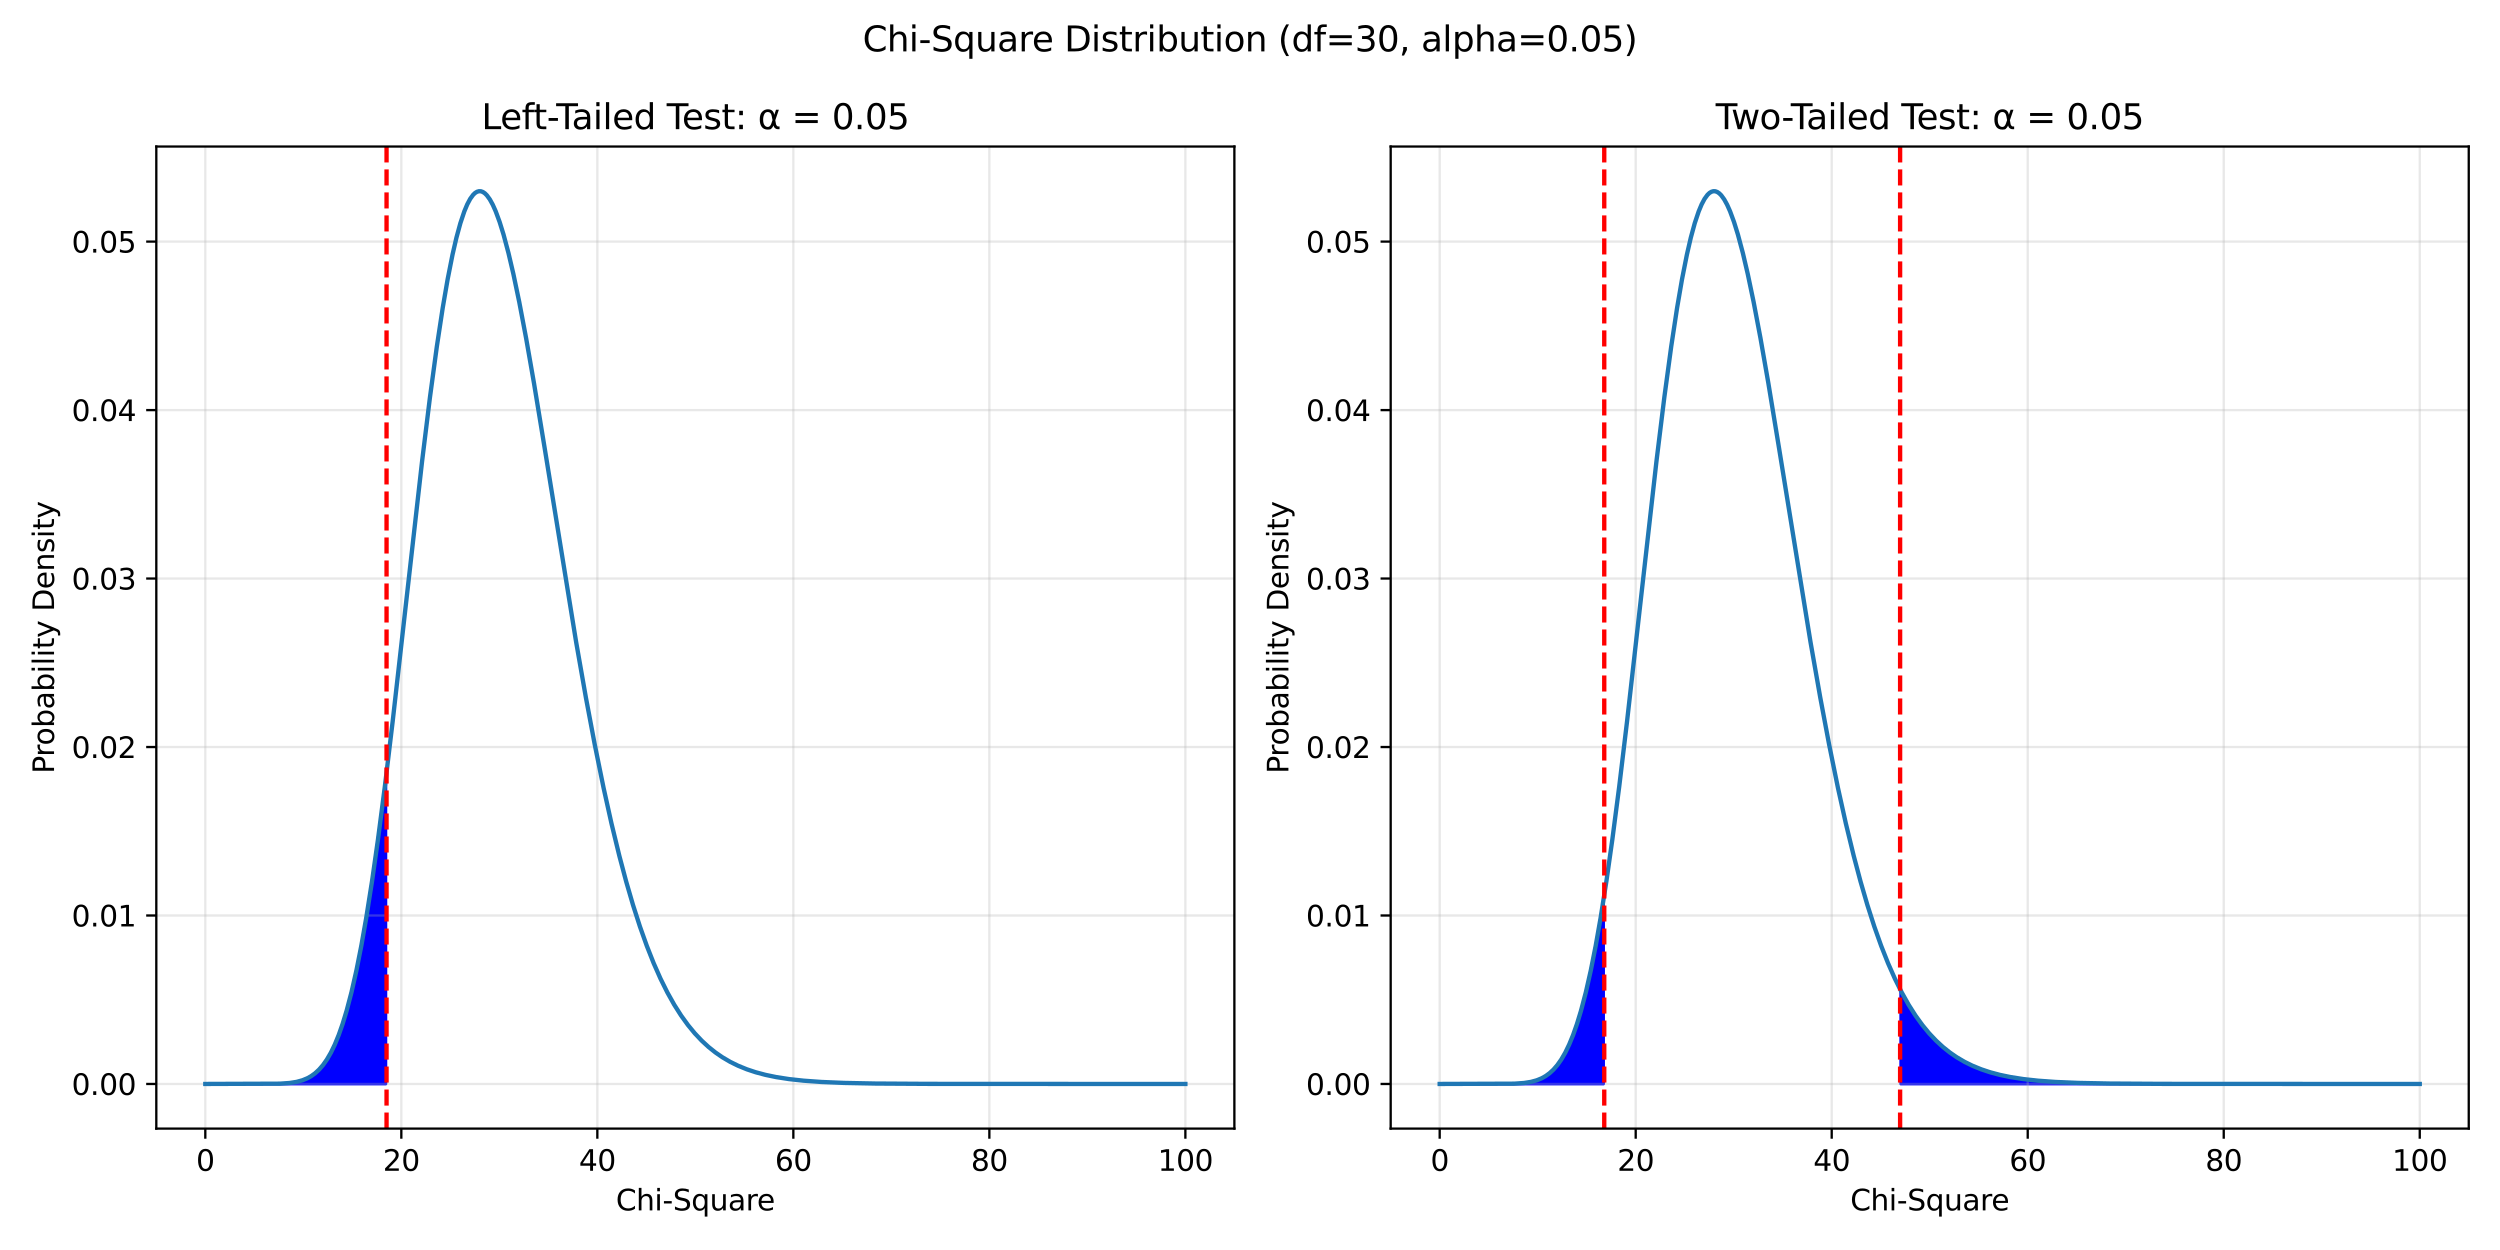 <?xml version="1.0" encoding="utf-8" standalone="no"?>
<!DOCTYPE svg PUBLIC "-//W3C//DTD SVG 1.1//EN"
  "http://www.w3.org/Graphics/SVG/1.1/DTD/svg11.dtd">
<svg xmlns:xlink="http://www.w3.org/1999/xlink" width="864pt" height="432pt" viewBox="0 0 864 432" xmlns="http://www.w3.org/2000/svg" version="1.1">
 <defs>
  <style type="text/css">*{stroke-linejoin: round; stroke-linecap: butt}</style>
 </defs>
 <g id="figure_1">
  <g id="patch_1">
   <path d="M 0 432 
L 864 432 
L 864 0 
L 0 0 
L 0 432 
z
" style="fill: none"/>
  </g>
  <g id="axes_1">
   <g id="patch_2">
    <path d="M 54.02 390.04 
L 426.6 390.04 
L 426.6 50.64 
L 54.02 50.64 
L 54.02 390.04 
z
" style="fill: none"/>
   </g>
   <g id="FillBetweenPolyCollection_1">
    <defs>
     <path id="m773bac7d6d" d="M 70.955 -57.387 
L 70.955 -57.387 
L 71.295 -57.387 
L 71.634 -57.387 
L 71.973 -57.387 
L 72.312 -57.387 
L 72.651 -57.387 
L 72.99 -57.387 
L 73.329 -57.387 
L 73.668 -57.387 
L 74.007 -57.387 
L 74.346 -57.387 
L 74.685 -57.387 
L 75.024 -57.387 
L 75.363 -57.387 
L 75.702 -57.387 
L 76.041 -57.387 
L 76.38 -57.387 
L 76.719 -57.387 
L 77.058 -57.387 
L 77.397 -57.387 
L 77.736 -57.387 
L 78.075 -57.387 
L 78.415 -57.387 
L 78.754 -57.387 
L 79.093 -57.387 
L 79.432 -57.387 
L 79.771 -57.387 
L 80.11 -57.387 
L 80.449 -57.387 
L 80.788 -57.387 
L 81.127 -57.387 
L 81.466 -57.387 
L 81.805 -57.387 
L 82.144 -57.387 
L 82.483 -57.387 
L 82.822 -57.387 
L 83.161 -57.387 
L 83.5 -57.387 
L 83.839 -57.387 
L 84.178 -57.387 
L 84.517 -57.387 
L 84.856 -57.387 
L 85.195 -57.387 
L 85.535 -57.387 
L 85.874 -57.388 
L 86.213 -57.388 
L 86.552 -57.388 
L 86.891 -57.388 
L 87.23 -57.388 
L 87.569 -57.388 
L 87.908 -57.388 
L 88.247 -57.389 
L 88.586 -57.389 
L 88.925 -57.389 
L 89.264 -57.39 
L 89.603 -57.39 
L 89.942 -57.391 
L 90.281 -57.392 
L 90.62 -57.393 
L 90.959 -57.394 
L 91.298 -57.395 
L 91.637 -57.397 
L 91.976 -57.399 
L 92.315 -57.401 
L 92.655 -57.404 
L 92.994 -57.406 
L 93.333 -57.41 
L 93.672 -57.414 
L 94.011 -57.418 
L 94.35 -57.424 
L 94.689 -57.429 
L 95.028 -57.436 
L 95.367 -57.444 
L 95.706 -57.453 
L 96.045 -57.462 
L 96.384 -57.474 
L 96.723 -57.486 
L 97.062 -57.5 
L 97.401 -57.516 
L 97.74 -57.533 
L 98.079 -57.553 
L 98.418 -57.575 
L 98.757 -57.599 
L 99.096 -57.626 
L 99.435 -57.656 
L 99.775 -57.689 
L 100.114 -57.725 
L 100.453 -57.765 
L 100.792 -57.809 
L 101.131 -57.857 
L 101.47 -57.91 
L 101.809 -57.968 
L 102.148 -58.031 
L 102.487 -58.099 
L 102.826 -58.174 
L 103.165 -58.255 
L 103.504 -58.343 
L 103.843 -58.438 
L 104.182 -58.542 
L 104.521 -58.653 
L 104.86 -58.773 
L 105.199 -58.902 
L 105.538 -59.042 
L 105.877 -59.191 
L 106.216 -59.351 
L 106.556 -59.523 
L 106.895 -59.708 
L 107.234 -59.904 
L 107.573 -60.114 
L 107.912 -60.339 
L 108.251 -60.577 
L 108.59 -60.831 
L 108.929 -61.102 
L 109.268 -61.389 
L 109.607 -61.693 
L 109.946 -62.015 
L 110.285 -62.357 
L 110.624 -62.718 
L 110.963 -63.099 
L 111.302 -63.501 
L 111.641 -63.926 
L 111.98 -64.373 
L 112.319 -64.843 
L 112.658 -65.338 
L 112.997 -65.858 
L 113.336 -66.403 
L 113.676 -66.975 
L 114.015 -67.574 
L 114.354 -68.201 
L 114.693 -68.857 
L 115.032 -69.543 
L 115.371 -70.259 
L 115.71 -71.006 
L 116.049 -71.785 
L 116.388 -72.596 
L 116.727 -73.441 
L 117.066 -74.319 
L 117.405 -75.232 
L 117.744 -76.18 
L 118.083 -77.164 
L 118.422 -78.184 
L 118.761 -79.242 
L 119.1 -80.337 
L 119.439 -81.47 
L 119.778 -82.642 
L 120.117 -83.853 
L 120.456 -85.103 
L 120.796 -86.394 
L 121.135 -87.725 
L 121.474 -89.097 
L 121.813 -90.51 
L 122.152 -91.964 
L 122.491 -93.46 
L 122.83 -94.998 
L 123.169 -96.579 
L 123.508 -98.201 
L 123.847 -99.866 
L 124.186 -101.573 
L 124.525 -103.323 
L 124.864 -105.116 
L 125.203 -106.951 
L 125.542 -108.828 
L 125.881 -110.748 
L 126.22 -112.709 
L 126.559 -114.713 
L 126.898 -116.758 
L 127.237 -118.845 
L 127.576 -120.973 
L 127.916 -123.141 
L 128.255 -125.35 
L 128.594 -127.598 
L 128.933 -129.885 
L 129.272 -132.212 
L 129.611 -134.576 
L 129.95 -136.978 
L 130.289 -139.416 
L 130.628 -141.891 
L 130.967 -144.401 
L 131.306 -146.946 
L 131.645 -149.524 
L 131.984 -152.135 
L 132.323 -154.778 
L 132.662 -157.452 
L 133.001 -160.155 
L 133.34 -162.888 
L 133.34 -57.387 
L 133.34 -57.387 
L 133.001 -57.387 
L 132.662 -57.387 
L 132.323 -57.387 
L 131.984 -57.387 
L 131.645 -57.387 
L 131.306 -57.387 
L 130.967 -57.387 
L 130.628 -57.387 
L 130.289 -57.387 
L 129.95 -57.387 
L 129.611 -57.387 
L 129.272 -57.387 
L 128.933 -57.387 
L 128.594 -57.387 
L 128.255 -57.387 
L 127.916 -57.387 
L 127.576 -57.387 
L 127.237 -57.387 
L 126.898 -57.387 
L 126.559 -57.387 
L 126.22 -57.387 
L 125.881 -57.387 
L 125.542 -57.387 
L 125.203 -57.387 
L 124.864 -57.387 
L 124.525 -57.387 
L 124.186 -57.387 
L 123.847 -57.387 
L 123.508 -57.387 
L 123.169 -57.387 
L 122.83 -57.387 
L 122.491 -57.387 
L 122.152 -57.387 
L 121.813 -57.387 
L 121.474 -57.387 
L 121.135 -57.387 
L 120.796 -57.387 
L 120.456 -57.387 
L 120.117 -57.387 
L 119.778 -57.387 
L 119.439 -57.387 
L 119.1 -57.387 
L 118.761 -57.387 
L 118.422 -57.387 
L 118.083 -57.387 
L 117.744 -57.387 
L 117.405 -57.387 
L 117.066 -57.387 
L 116.727 -57.387 
L 116.388 -57.387 
L 116.049 -57.387 
L 115.71 -57.387 
L 115.371 -57.387 
L 115.032 -57.387 
L 114.693 -57.387 
L 114.354 -57.387 
L 114.015 -57.387 
L 113.676 -57.387 
L 113.336 -57.387 
L 112.997 -57.387 
L 112.658 -57.387 
L 112.319 -57.387 
L 111.98 -57.387 
L 111.641 -57.387 
L 111.302 -57.387 
L 110.963 -57.387 
L 110.624 -57.387 
L 110.285 -57.387 
L 109.946 -57.387 
L 109.607 -57.387 
L 109.268 -57.387 
L 108.929 -57.387 
L 108.59 -57.387 
L 108.251 -57.387 
L 107.912 -57.387 
L 107.573 -57.387 
L 107.234 -57.387 
L 106.895 -57.387 
L 106.556 -57.387 
L 106.216 -57.387 
L 105.877 -57.387 
L 105.538 -57.387 
L 105.199 -57.387 
L 104.86 -57.387 
L 104.521 -57.387 
L 104.182 -57.387 
L 103.843 -57.387 
L 103.504 -57.387 
L 103.165 -57.387 
L 102.826 -57.387 
L 102.487 -57.387 
L 102.148 -57.387 
L 101.809 -57.387 
L 101.47 -57.387 
L 101.131 -57.387 
L 100.792 -57.387 
L 100.453 -57.387 
L 100.114 -57.387 
L 99.775 -57.387 
L 99.435 -57.387 
L 99.096 -57.387 
L 98.757 -57.387 
L 98.418 -57.387 
L 98.079 -57.387 
L 97.74 -57.387 
L 97.401 -57.387 
L 97.062 -57.387 
L 96.723 -57.387 
L 96.384 -57.387 
L 96.045 -57.387 
L 95.706 -57.387 
L 95.367 -57.387 
L 95.028 -57.387 
L 94.689 -57.387 
L 94.35 -57.387 
L 94.011 -57.387 
L 93.672 -57.387 
L 93.333 -57.387 
L 92.994 -57.387 
L 92.655 -57.387 
L 92.315 -57.387 
L 91.976 -57.387 
L 91.637 -57.387 
L 91.298 -57.387 
L 90.959 -57.387 
L 90.62 -57.387 
L 90.281 -57.387 
L 89.942 -57.387 
L 89.603 -57.387 
L 89.264 -57.387 
L 88.925 -57.387 
L 88.586 -57.387 
L 88.247 -57.387 
L 87.908 -57.387 
L 87.569 -57.387 
L 87.23 -57.387 
L 86.891 -57.387 
L 86.552 -57.387 
L 86.213 -57.387 
L 85.874 -57.387 
L 85.535 -57.387 
L 85.195 -57.387 
L 84.856 -57.387 
L 84.517 -57.387 
L 84.178 -57.387 
L 83.839 -57.387 
L 83.5 -57.387 
L 83.161 -57.387 
L 82.822 -57.387 
L 82.483 -57.387 
L 82.144 -57.387 
L 81.805 -57.387 
L 81.466 -57.387 
L 81.127 -57.387 
L 80.788 -57.387 
L 80.449 -57.387 
L 80.11 -57.387 
L 79.771 -57.387 
L 79.432 -57.387 
L 79.093 -57.387 
L 78.754 -57.387 
L 78.415 -57.387 
L 78.075 -57.387 
L 77.736 -57.387 
L 77.397 -57.387 
L 77.058 -57.387 
L 76.719 -57.387 
L 76.38 -57.387 
L 76.041 -57.387 
L 75.702 -57.387 
L 75.363 -57.387 
L 75.024 -57.387 
L 74.685 -57.387 
L 74.346 -57.387 
L 74.007 -57.387 
L 73.668 -57.387 
L 73.329 -57.387 
L 72.99 -57.387 
L 72.651 -57.387 
L 72.312 -57.387 
L 71.973 -57.387 
L 71.634 -57.387 
L 71.295 -57.387 
L 70.955 -57.387 
z
" style="stroke: #0000ff"/>
    </defs>
    <g clip-path="url(#pb68ce154ed)">
     <use xlink:href="#m773bac7d6d" x="0" y="432" style="fill: #0000ff; stroke: #0000ff"/>
    </g>
   </g>
   <g id="matplotlib.axis_1">
    <g id="xtick_1">
     <g id="line2d_1">
      <path d="M 70.955 390.04 
L 70.955 50.64 
" clip-path="url(#pb68ce154ed)" style="fill: none; stroke: #b0b0b0; stroke-opacity: 0.3; stroke-width: 0.8; stroke-linecap: square"/>
     </g>
     <g id="line2d_2">
      <defs>
       <path id="mfc7d0f3d11" d="M 0 0 
L 0 3.5 
" style="stroke: #000000; stroke-width: 0.8"/>
      </defs>
      <g>
       <use xlink:href="#mfc7d0f3d11" x="70.955" y="390.04" style="stroke: #000000; stroke-width: 0.8"/>
      </g>
     </g>
     <g id="text_1">
      <!-- 0 -->
      <g transform="translate(67.774 404.638) scale(0.1 -0.1)">
       <defs>
        <path id="DejaVuSans-30" d="M 2034 4250 
Q 1547 4250 1301 3770 
Q 1056 3291 1056 2328 
Q 1056 1369 1301 889 
Q 1547 409 2034 409 
Q 2525 409 2770 889 
Q 3016 1369 3016 2328 
Q 3016 3291 2770 3770 
Q 2525 4250 2034 4250 
z
M 2034 4750 
Q 2819 4750 3233 4129 
Q 3647 3509 3647 2328 
Q 3647 1150 3233 529 
Q 2819 -91 2034 -91 
Q 1250 -91 836 529 
Q 422 1150 422 2328 
Q 422 3509 836 4129 
Q 1250 4750 2034 4750 
z
" transform="scale(0.016)"/>
       </defs>
       <use xlink:href="#DejaVuSans-30"/>
      </g>
     </g>
    </g>
    <g id="xtick_2">
     <g id="line2d_3">
      <path d="M 138.697 390.04 
L 138.697 50.64 
" clip-path="url(#pb68ce154ed)" style="fill: none; stroke: #b0b0b0; stroke-opacity: 0.3; stroke-width: 0.8; stroke-linecap: square"/>
     </g>
     <g id="line2d_4">
      <g>
       <use xlink:href="#mfc7d0f3d11" x="138.697" y="390.04" style="stroke: #000000; stroke-width: 0.8"/>
      </g>
     </g>
     <g id="text_2">
      <!-- 20 -->
      <g transform="translate(132.335 404.638) scale(0.1 -0.1)">
       <defs>
        <path id="DejaVuSans-32" d="M 1228 531 
L 3431 531 
L 3431 0 
L 469 0 
L 469 531 
Q 828 903 1448 1529 
Q 2069 2156 2228 2338 
Q 2531 2678 2651 2914 
Q 2772 3150 2772 3378 
Q 2772 3750 2511 3984 
Q 2250 4219 1831 4219 
Q 1534 4219 1204 4116 
Q 875 4013 500 3803 
L 500 4441 
Q 881 4594 1212 4672 
Q 1544 4750 1819 4750 
Q 2544 4750 2975 4387 
Q 3406 4025 3406 3419 
Q 3406 3131 3298 2873 
Q 3191 2616 2906 2266 
Q 2828 2175 2409 1742 
Q 1991 1309 1228 531 
z
" transform="scale(0.016)"/>
       </defs>
       <use xlink:href="#DejaVuSans-32"/>
       <use xlink:href="#DejaVuSans-30" transform="translate(63.623 0)"/>
      </g>
     </g>
    </g>
    <g id="xtick_3">
     <g id="line2d_5">
      <path d="M 206.439 390.04 
L 206.439 50.64 
" clip-path="url(#pb68ce154ed)" style="fill: none; stroke: #b0b0b0; stroke-opacity: 0.3; stroke-width: 0.8; stroke-linecap: square"/>
     </g>
     <g id="line2d_6">
      <g>
       <use xlink:href="#mfc7d0f3d11" x="206.439" y="390.04" style="stroke: #000000; stroke-width: 0.8"/>
      </g>
     </g>
     <g id="text_3">
      <!-- 40 -->
      <g transform="translate(200.077 404.638) scale(0.1 -0.1)">
       <defs>
        <path id="DejaVuSans-34" d="M 2419 4116 
L 825 1625 
L 2419 1625 
L 2419 4116 
z
M 2253 4666 
L 3047 4666 
L 3047 1625 
L 3713 1625 
L 3713 1100 
L 3047 1100 
L 3047 0 
L 2419 0 
L 2419 1100 
L 313 1100 
L 313 1709 
L 2253 4666 
z
" transform="scale(0.016)"/>
       </defs>
       <use xlink:href="#DejaVuSans-34"/>
       <use xlink:href="#DejaVuSans-30" transform="translate(63.623 0)"/>
      </g>
     </g>
    </g>
    <g id="xtick_4">
     <g id="line2d_7">
      <path d="M 274.181 390.04 
L 274.181 50.64 
" clip-path="url(#pb68ce154ed)" style="fill: none; stroke: #b0b0b0; stroke-opacity: 0.3; stroke-width: 0.8; stroke-linecap: square"/>
     </g>
     <g id="line2d_8">
      <g>
       <use xlink:href="#mfc7d0f3d11" x="274.181" y="390.04" style="stroke: #000000; stroke-width: 0.8"/>
      </g>
     </g>
     <g id="text_4">
      <!-- 60 -->
      <g transform="translate(267.818 404.638) scale(0.1 -0.1)">
       <defs>
        <path id="DejaVuSans-36" d="M 2113 2584 
Q 1688 2584 1439 2293 
Q 1191 2003 1191 1497 
Q 1191 994 1439 701 
Q 1688 409 2113 409 
Q 2538 409 2786 701 
Q 3034 994 3034 1497 
Q 3034 2003 2786 2293 
Q 2538 2584 2113 2584 
z
M 3366 4563 
L 3366 3988 
Q 3128 4100 2886 4159 
Q 2644 4219 2406 4219 
Q 1781 4219 1451 3797 
Q 1122 3375 1075 2522 
Q 1259 2794 1537 2939 
Q 1816 3084 2150 3084 
Q 2853 3084 3261 2657 
Q 3669 2231 3669 1497 
Q 3669 778 3244 343 
Q 2819 -91 2113 -91 
Q 1303 -91 875 529 
Q 447 1150 447 2328 
Q 447 3434 972 4092 
Q 1497 4750 2381 4750 
Q 2619 4750 2861 4703 
Q 3103 4656 3366 4563 
z
" transform="scale(0.016)"/>
       </defs>
       <use xlink:href="#DejaVuSans-36"/>
       <use xlink:href="#DejaVuSans-30" transform="translate(63.623 0)"/>
      </g>
     </g>
    </g>
    <g id="xtick_5">
     <g id="line2d_9">
      <path d="M 341.923 390.04 
L 341.923 50.64 
" clip-path="url(#pb68ce154ed)" style="fill: none; stroke: #b0b0b0; stroke-opacity: 0.3; stroke-width: 0.8; stroke-linecap: square"/>
     </g>
     <g id="line2d_10">
      <g>
       <use xlink:href="#mfc7d0f3d11" x="341.923" y="390.04" style="stroke: #000000; stroke-width: 0.8"/>
      </g>
     </g>
     <g id="text_5">
      <!-- 80 -->
      <g transform="translate(335.56 404.638) scale(0.1 -0.1)">
       <defs>
        <path id="DejaVuSans-38" d="M 2034 2216 
Q 1584 2216 1326 1975 
Q 1069 1734 1069 1313 
Q 1069 891 1326 650 
Q 1584 409 2034 409 
Q 2484 409 2743 651 
Q 3003 894 3003 1313 
Q 3003 1734 2745 1975 
Q 2488 2216 2034 2216 
z
M 1403 2484 
Q 997 2584 770 2862 
Q 544 3141 544 3541 
Q 544 4100 942 4425 
Q 1341 4750 2034 4750 
Q 2731 4750 3128 4425 
Q 3525 4100 3525 3541 
Q 3525 3141 3298 2862 
Q 3072 2584 2669 2484 
Q 3125 2378 3379 2068 
Q 3634 1759 3634 1313 
Q 3634 634 3220 271 
Q 2806 -91 2034 -91 
Q 1263 -91 848 271 
Q 434 634 434 1313 
Q 434 1759 690 2068 
Q 947 2378 1403 2484 
z
M 1172 3481 
Q 1172 3119 1398 2916 
Q 1625 2713 2034 2713 
Q 2441 2713 2670 2916 
Q 2900 3119 2900 3481 
Q 2900 3844 2670 4047 
Q 2441 4250 2034 4250 
Q 1625 4250 1398 4047 
Q 1172 3844 1172 3481 
z
" transform="scale(0.016)"/>
       </defs>
       <use xlink:href="#DejaVuSans-38"/>
       <use xlink:href="#DejaVuSans-30" transform="translate(63.623 0)"/>
      </g>
     </g>
    </g>
    <g id="xtick_6">
     <g id="line2d_11">
      <path d="M 409.665 390.04 
L 409.665 50.64 
" clip-path="url(#pb68ce154ed)" style="fill: none; stroke: #b0b0b0; stroke-opacity: 0.3; stroke-width: 0.8; stroke-linecap: square"/>
     </g>
     <g id="line2d_12">
      <g>
       <use xlink:href="#mfc7d0f3d11" x="409.665" y="390.04" style="stroke: #000000; stroke-width: 0.8"/>
      </g>
     </g>
     <g id="text_6">
      <!-- 100 -->
      <g transform="translate(400.121 404.638) scale(0.1 -0.1)">
       <defs>
        <path id="DejaVuSans-31" d="M 794 531 
L 1825 531 
L 1825 4091 
L 703 3866 
L 703 4441 
L 1819 4666 
L 2450 4666 
L 2450 531 
L 3481 531 
L 3481 0 
L 794 0 
L 794 531 
z
" transform="scale(0.016)"/>
       </defs>
       <use xlink:href="#DejaVuSans-31"/>
       <use xlink:href="#DejaVuSans-30" transform="translate(63.623 0)"/>
       <use xlink:href="#DejaVuSans-30" transform="translate(127.246 0)"/>
      </g>
     </g>
    </g>
    <g id="text_7">
     <!-- Chi-Square -->
     <g transform="translate(212.856 418.317) scale(0.1 -0.1)">
      <defs>
       <path id="DejaVuSans-43" d="M 4122 4306 
L 4122 3641 
Q 3803 3938 3442 4084 
Q 3081 4231 2675 4231 
Q 1875 4231 1450 3742 
Q 1025 3253 1025 2328 
Q 1025 1406 1450 917 
Q 1875 428 2675 428 
Q 3081 428 3442 575 
Q 3803 722 4122 1019 
L 4122 359 
Q 3791 134 3420 21 
Q 3050 -91 2638 -91 
Q 1578 -91 968 557 
Q 359 1206 359 2328 
Q 359 3453 968 4101 
Q 1578 4750 2638 4750 
Q 3056 4750 3426 4639 
Q 3797 4528 4122 4306 
z
" transform="scale(0.016)"/>
       <path id="DejaVuSans-68" d="M 3513 2113 
L 3513 0 
L 2938 0 
L 2938 2094 
Q 2938 2591 2744 2837 
Q 2550 3084 2163 3084 
Q 1697 3084 1428 2787 
Q 1159 2491 1159 1978 
L 1159 0 
L 581 0 
L 581 4863 
L 1159 4863 
L 1159 2956 
Q 1366 3272 1645 3428 
Q 1925 3584 2291 3584 
Q 2894 3584 3203 3211 
Q 3513 2838 3513 2113 
z
" transform="scale(0.016)"/>
       <path id="DejaVuSans-69" d="M 603 3500 
L 1178 3500 
L 1178 0 
L 603 0 
L 603 3500 
z
M 603 4863 
L 1178 4863 
L 1178 4134 
L 603 4134 
L 603 4863 
z
" transform="scale(0.016)"/>
       <path id="DejaVuSans-2d" d="M 313 2009 
L 1997 2009 
L 1997 1497 
L 313 1497 
L 313 2009 
z
" transform="scale(0.016)"/>
       <path id="DejaVuSans-53" d="M 3425 4513 
L 3425 3897 
Q 3066 4069 2747 4153 
Q 2428 4238 2131 4238 
Q 1616 4238 1336 4038 
Q 1056 3838 1056 3469 
Q 1056 3159 1242 3001 
Q 1428 2844 1947 2747 
L 2328 2669 
Q 3034 2534 3370 2195 
Q 3706 1856 3706 1288 
Q 3706 609 3251 259 
Q 2797 -91 1919 -91 
Q 1588 -91 1214 -16 
Q 841 59 441 206 
L 441 856 
Q 825 641 1194 531 
Q 1563 422 1919 422 
Q 2459 422 2753 634 
Q 3047 847 3047 1241 
Q 3047 1584 2836 1778 
Q 2625 1972 2144 2069 
L 1759 2144 
Q 1053 2284 737 2584 
Q 422 2884 422 3419 
Q 422 4038 858 4394 
Q 1294 4750 2059 4750 
Q 2388 4750 2728 4690 
Q 3069 4631 3425 4513 
z
" transform="scale(0.016)"/>
       <path id="DejaVuSans-71" d="M 947 1747 
Q 947 1113 1208 752 
Q 1469 391 1925 391 
Q 2381 391 2643 752 
Q 2906 1113 2906 1747 
Q 2906 2381 2643 2742 
Q 2381 3103 1925 3103 
Q 1469 3103 1208 2742 
Q 947 2381 947 1747 
z
M 2906 525 
Q 2725 213 2448 61 
Q 2172 -91 1784 -91 
Q 1150 -91 751 415 
Q 353 922 353 1747 
Q 353 2572 751 3078 
Q 1150 3584 1784 3584 
Q 2172 3584 2448 3432 
Q 2725 3281 2906 2969 
L 2906 3500 
L 3481 3500 
L 3481 -1331 
L 2906 -1331 
L 2906 525 
z
" transform="scale(0.016)"/>
       <path id="DejaVuSans-75" d="M 544 1381 
L 544 3500 
L 1119 3500 
L 1119 1403 
Q 1119 906 1312 657 
Q 1506 409 1894 409 
Q 2359 409 2629 706 
Q 2900 1003 2900 1516 
L 2900 3500 
L 3475 3500 
L 3475 0 
L 2900 0 
L 2900 538 
Q 2691 219 2414 64 
Q 2138 -91 1772 -91 
Q 1169 -91 856 284 
Q 544 659 544 1381 
z
M 1991 3584 
L 1991 3584 
z
" transform="scale(0.016)"/>
       <path id="DejaVuSans-61" d="M 2194 1759 
Q 1497 1759 1228 1600 
Q 959 1441 959 1056 
Q 959 750 1161 570 
Q 1363 391 1709 391 
Q 2188 391 2477 730 
Q 2766 1069 2766 1631 
L 2766 1759 
L 2194 1759 
z
M 3341 1997 
L 3341 0 
L 2766 0 
L 2766 531 
Q 2569 213 2275 61 
Q 1981 -91 1556 -91 
Q 1019 -91 701 211 
Q 384 513 384 1019 
Q 384 1609 779 1909 
Q 1175 2209 1959 2209 
L 2766 2209 
L 2766 2266 
Q 2766 2663 2505 2880 
Q 2244 3097 1772 3097 
Q 1472 3097 1187 3025 
Q 903 2953 641 2809 
L 641 3341 
Q 956 3463 1253 3523 
Q 1550 3584 1831 3584 
Q 2591 3584 2966 3190 
Q 3341 2797 3341 1997 
z
" transform="scale(0.016)"/>
       <path id="DejaVuSans-72" d="M 2631 2963 
Q 2534 3019 2420 3045 
Q 2306 3072 2169 3072 
Q 1681 3072 1420 2755 
Q 1159 2438 1159 1844 
L 1159 0 
L 581 0 
L 581 3500 
L 1159 3500 
L 1159 2956 
Q 1341 3275 1631 3429 
Q 1922 3584 2338 3584 
Q 2397 3584 2469 3576 
Q 2541 3569 2628 3553 
L 2631 2963 
z
" transform="scale(0.016)"/>
       <path id="DejaVuSans-65" d="M 3597 1894 
L 3597 1613 
L 953 1613 
Q 991 1019 1311 708 
Q 1631 397 2203 397 
Q 2534 397 2845 478 
Q 3156 559 3463 722 
L 3463 178 
Q 3153 47 2828 -22 
Q 2503 -91 2169 -91 
Q 1331 -91 842 396 
Q 353 884 353 1716 
Q 353 2575 817 3079 
Q 1281 3584 2069 3584 
Q 2775 3584 3186 3129 
Q 3597 2675 3597 1894 
z
M 3022 2063 
Q 3016 2534 2758 2815 
Q 2500 3097 2075 3097 
Q 1594 3097 1305 2825 
Q 1016 2553 972 2059 
L 3022 2063 
z
" transform="scale(0.016)"/>
      </defs>
      <use xlink:href="#DejaVuSans-43"/>
      <use xlink:href="#DejaVuSans-68" transform="translate(69.824 0)"/>
      <use xlink:href="#DejaVuSans-69" transform="translate(133.203 0)"/>
      <use xlink:href="#DejaVuSans-2d" transform="translate(160.986 0)"/>
      <use xlink:href="#DejaVuSans-53" transform="translate(197.07 0)"/>
      <use xlink:href="#DejaVuSans-71" transform="translate(260.547 0)"/>
      <use xlink:href="#DejaVuSans-75" transform="translate(324.023 0)"/>
      <use xlink:href="#DejaVuSans-61" transform="translate(387.402 0)"/>
      <use xlink:href="#DejaVuSans-72" transform="translate(448.682 0)"/>
      <use xlink:href="#DejaVuSans-65" transform="translate(487.545 0)"/>
     </g>
    </g>
   </g>
   <g id="matplotlib.axis_2">
    <g id="ytick_1">
     <g id="line2d_13">
      <path d="M 54.02 374.613 
L 426.6 374.613 
" clip-path="url(#pb68ce154ed)" style="fill: none; stroke: #b0b0b0; stroke-opacity: 0.3; stroke-width: 0.8; stroke-linecap: square"/>
     </g>
     <g id="line2d_14">
      <defs>
       <path id="m6bb7f20e30" d="M 0 0 
L -3.5 0 
" style="stroke: #000000; stroke-width: 0.8"/>
      </defs>
      <g>
       <use xlink:href="#m6bb7f20e30" x="54.02" y="374.613" style="stroke: #000000; stroke-width: 0.8"/>
      </g>
     </g>
     <g id="text_8">
      <!-- 0.00 -->
      <g transform="translate(24.754 378.412) scale(0.1 -0.1)">
       <defs>
        <path id="DejaVuSans-2e" d="M 684 794 
L 1344 794 
L 1344 0 
L 684 0 
L 684 794 
z
" transform="scale(0.016)"/>
       </defs>
       <use xlink:href="#DejaVuSans-30"/>
       <use xlink:href="#DejaVuSans-2e" transform="translate(63.623 0)"/>
       <use xlink:href="#DejaVuSans-30" transform="translate(95.41 0)"/>
       <use xlink:href="#DejaVuSans-30" transform="translate(159.033 0)"/>
      </g>
     </g>
    </g>
    <g id="ytick_2">
     <g id="line2d_15">
      <path d="M 54.02 316.39 
L 426.6 316.39 
" clip-path="url(#pb68ce154ed)" style="fill: none; stroke: #b0b0b0; stroke-opacity: 0.3; stroke-width: 0.8; stroke-linecap: square"/>
     </g>
     <g id="line2d_16">
      <g>
       <use xlink:href="#m6bb7f20e30" x="54.02" y="316.39" style="stroke: #000000; stroke-width: 0.8"/>
      </g>
     </g>
     <g id="text_9">
      <!-- 0.01 -->
      <g transform="translate(24.754 320.189) scale(0.1 -0.1)">
       <use xlink:href="#DejaVuSans-30"/>
       <use xlink:href="#DejaVuSans-2e" transform="translate(63.623 0)"/>
       <use xlink:href="#DejaVuSans-30" transform="translate(95.41 0)"/>
       <use xlink:href="#DejaVuSans-31" transform="translate(159.033 0)"/>
      </g>
     </g>
    </g>
    <g id="ytick_3">
     <g id="line2d_17">
      <path d="M 54.02 258.168 
L 426.6 258.168 
" clip-path="url(#pb68ce154ed)" style="fill: none; stroke: #b0b0b0; stroke-opacity: 0.3; stroke-width: 0.8; stroke-linecap: square"/>
     </g>
     <g id="line2d_18">
      <g>
       <use xlink:href="#m6bb7f20e30" x="54.02" y="258.168" style="stroke: #000000; stroke-width: 0.8"/>
      </g>
     </g>
     <g id="text_10">
      <!-- 0.02 -->
      <g transform="translate(24.754 261.967) scale(0.1 -0.1)">
       <use xlink:href="#DejaVuSans-30"/>
       <use xlink:href="#DejaVuSans-2e" transform="translate(63.623 0)"/>
       <use xlink:href="#DejaVuSans-30" transform="translate(95.41 0)"/>
       <use xlink:href="#DejaVuSans-32" transform="translate(159.033 0)"/>
      </g>
     </g>
    </g>
    <g id="ytick_4">
     <g id="line2d_19">
      <path d="M 54.02 199.945 
L 426.6 199.945 
" clip-path="url(#pb68ce154ed)" style="fill: none; stroke: #b0b0b0; stroke-opacity: 0.3; stroke-width: 0.8; stroke-linecap: square"/>
     </g>
     <g id="line2d_20">
      <g>
       <use xlink:href="#m6bb7f20e30" x="54.02" y="199.945" style="stroke: #000000; stroke-width: 0.8"/>
      </g>
     </g>
     <g id="text_11">
      <!-- 0.03 -->
      <g transform="translate(24.754 203.744) scale(0.1 -0.1)">
       <defs>
        <path id="DejaVuSans-33" d="M 2597 2516 
Q 3050 2419 3304 2112 
Q 3559 1806 3559 1356 
Q 3559 666 3084 287 
Q 2609 -91 1734 -91 
Q 1441 -91 1130 -33 
Q 819 25 488 141 
L 488 750 
Q 750 597 1062 519 
Q 1375 441 1716 441 
Q 2309 441 2620 675 
Q 2931 909 2931 1356 
Q 2931 1769 2642 2001 
Q 2353 2234 1838 2234 
L 1294 2234 
L 1294 2753 
L 1863 2753 
Q 2328 2753 2575 2939 
Q 2822 3125 2822 3475 
Q 2822 3834 2567 4026 
Q 2313 4219 1838 4219 
Q 1578 4219 1281 4162 
Q 984 4106 628 3988 
L 628 4550 
Q 988 4650 1302 4700 
Q 1616 4750 1894 4750 
Q 2613 4750 3031 4423 
Q 3450 4097 3450 3541 
Q 3450 3153 3228 2886 
Q 3006 2619 2597 2516 
z
" transform="scale(0.016)"/>
       </defs>
       <use xlink:href="#DejaVuSans-30"/>
       <use xlink:href="#DejaVuSans-2e" transform="translate(63.623 0)"/>
       <use xlink:href="#DejaVuSans-30" transform="translate(95.41 0)"/>
       <use xlink:href="#DejaVuSans-33" transform="translate(159.033 0)"/>
      </g>
     </g>
    </g>
    <g id="ytick_5">
     <g id="line2d_21">
      <path d="M 54.02 141.723 
L 426.6 141.723 
" clip-path="url(#pb68ce154ed)" style="fill: none; stroke: #b0b0b0; stroke-opacity: 0.3; stroke-width: 0.8; stroke-linecap: square"/>
     </g>
     <g id="line2d_22">
      <g>
       <use xlink:href="#m6bb7f20e30" x="54.02" y="141.723" style="stroke: #000000; stroke-width: 0.8"/>
      </g>
     </g>
     <g id="text_12">
      <!-- 0.04 -->
      <g transform="translate(24.754 145.522) scale(0.1 -0.1)">
       <use xlink:href="#DejaVuSans-30"/>
       <use xlink:href="#DejaVuSans-2e" transform="translate(63.623 0)"/>
       <use xlink:href="#DejaVuSans-30" transform="translate(95.41 0)"/>
       <use xlink:href="#DejaVuSans-34" transform="translate(159.033 0)"/>
      </g>
     </g>
    </g>
    <g id="ytick_6">
     <g id="line2d_23">
      <path d="M 54.02 83.5 
L 426.6 83.5 
" clip-path="url(#pb68ce154ed)" style="fill: none; stroke: #b0b0b0; stroke-opacity: 0.3; stroke-width: 0.8; stroke-linecap: square"/>
     </g>
     <g id="line2d_24">
      <g>
       <use xlink:href="#m6bb7f20e30" x="54.02" y="83.5" style="stroke: #000000; stroke-width: 0.8"/>
      </g>
     </g>
     <g id="text_13">
      <!-- 0.05 -->
      <g transform="translate(24.754 87.299) scale(0.1 -0.1)">
       <defs>
        <path id="DejaVuSans-35" d="M 691 4666 
L 3169 4666 
L 3169 4134 
L 1269 4134 
L 1269 2991 
Q 1406 3038 1543 3061 
Q 1681 3084 1819 3084 
Q 2600 3084 3056 2656 
Q 3513 2228 3513 1497 
Q 3513 744 3044 326 
Q 2575 -91 1722 -91 
Q 1428 -91 1123 -41 
Q 819 9 494 109 
L 494 744 
Q 775 591 1075 516 
Q 1375 441 1709 441 
Q 2250 441 2565 725 
Q 2881 1009 2881 1497 
Q 2881 1984 2565 2268 
Q 2250 2553 1709 2553 
Q 1456 2553 1204 2497 
Q 953 2441 691 2322 
L 691 4666 
z
" transform="scale(0.016)"/>
       </defs>
       <use xlink:href="#DejaVuSans-30"/>
       <use xlink:href="#DejaVuSans-2e" transform="translate(63.623 0)"/>
       <use xlink:href="#DejaVuSans-30" transform="translate(95.41 0)"/>
       <use xlink:href="#DejaVuSans-35" transform="translate(159.033 0)"/>
      </g>
     </g>
    </g>
    <g id="text_14">
     <!-- Probability Density -->
     <g transform="translate(18.675 267.367) rotate(-90) scale(0.1 -0.1)">
      <defs>
       <path id="DejaVuSans-50" d="M 1259 4147 
L 1259 2394 
L 2053 2394 
Q 2494 2394 2734 2622 
Q 2975 2850 2975 3272 
Q 2975 3691 2734 3919 
Q 2494 4147 2053 4147 
L 1259 4147 
z
M 628 4666 
L 2053 4666 
Q 2838 4666 3239 4311 
Q 3641 3956 3641 3272 
Q 3641 2581 3239 2228 
Q 2838 1875 2053 1875 
L 1259 1875 
L 1259 0 
L 628 0 
L 628 4666 
z
" transform="scale(0.016)"/>
       <path id="DejaVuSans-6f" d="M 1959 3097 
Q 1497 3097 1228 2736 
Q 959 2375 959 1747 
Q 959 1119 1226 758 
Q 1494 397 1959 397 
Q 2419 397 2687 759 
Q 2956 1122 2956 1747 
Q 2956 2369 2687 2733 
Q 2419 3097 1959 3097 
z
M 1959 3584 
Q 2709 3584 3137 3096 
Q 3566 2609 3566 1747 
Q 3566 888 3137 398 
Q 2709 -91 1959 -91 
Q 1206 -91 779 398 
Q 353 888 353 1747 
Q 353 2609 779 3096 
Q 1206 3584 1959 3584 
z
" transform="scale(0.016)"/>
       <path id="DejaVuSans-62" d="M 3116 1747 
Q 3116 2381 2855 2742 
Q 2594 3103 2138 3103 
Q 1681 3103 1420 2742 
Q 1159 2381 1159 1747 
Q 1159 1113 1420 752 
Q 1681 391 2138 391 
Q 2594 391 2855 752 
Q 3116 1113 3116 1747 
z
M 1159 2969 
Q 1341 3281 1617 3432 
Q 1894 3584 2278 3584 
Q 2916 3584 3314 3078 
Q 3713 2572 3713 1747 
Q 3713 922 3314 415 
Q 2916 -91 2278 -91 
Q 1894 -91 1617 61 
Q 1341 213 1159 525 
L 1159 0 
L 581 0 
L 581 4863 
L 1159 4863 
L 1159 2969 
z
" transform="scale(0.016)"/>
       <path id="DejaVuSans-6c" d="M 603 4863 
L 1178 4863 
L 1178 0 
L 603 0 
L 603 4863 
z
" transform="scale(0.016)"/>
       <path id="DejaVuSans-74" d="M 1172 4494 
L 1172 3500 
L 2356 3500 
L 2356 3053 
L 1172 3053 
L 1172 1153 
Q 1172 725 1289 603 
Q 1406 481 1766 481 
L 2356 481 
L 2356 0 
L 1766 0 
Q 1100 0 847 248 
Q 594 497 594 1153 
L 594 3053 
L 172 3053 
L 172 3500 
L 594 3500 
L 594 4494 
L 1172 4494 
z
" transform="scale(0.016)"/>
       <path id="DejaVuSans-79" d="M 2059 -325 
Q 1816 -950 1584 -1140 
Q 1353 -1331 966 -1331 
L 506 -1331 
L 506 -850 
L 844 -850 
Q 1081 -850 1212 -737 
Q 1344 -625 1503 -206 
L 1606 56 
L 191 3500 
L 800 3500 
L 1894 763 
L 2988 3500 
L 3597 3500 
L 2059 -325 
z
" transform="scale(0.016)"/>
       <path id="DejaVuSans-20" transform="scale(0.016)"/>
       <path id="DejaVuSans-44" d="M 1259 4147 
L 1259 519 
L 2022 519 
Q 2988 519 3436 956 
Q 3884 1394 3884 2338 
Q 3884 3275 3436 3711 
Q 2988 4147 2022 4147 
L 1259 4147 
z
M 628 4666 
L 1925 4666 
Q 3281 4666 3915 4102 
Q 4550 3538 4550 2338 
Q 4550 1131 3912 565 
Q 3275 0 1925 0 
L 628 0 
L 628 4666 
z
" transform="scale(0.016)"/>
       <path id="DejaVuSans-6e" d="M 3513 2113 
L 3513 0 
L 2938 0 
L 2938 2094 
Q 2938 2591 2744 2837 
Q 2550 3084 2163 3084 
Q 1697 3084 1428 2787 
Q 1159 2491 1159 1978 
L 1159 0 
L 581 0 
L 581 3500 
L 1159 3500 
L 1159 2956 
Q 1366 3272 1645 3428 
Q 1925 3584 2291 3584 
Q 2894 3584 3203 3211 
Q 3513 2838 3513 2113 
z
" transform="scale(0.016)"/>
       <path id="DejaVuSans-73" d="M 2834 3397 
L 2834 2853 
Q 2591 2978 2328 3040 
Q 2066 3103 1784 3103 
Q 1356 3103 1142 2972 
Q 928 2841 928 2578 
Q 928 2378 1081 2264 
Q 1234 2150 1697 2047 
L 1894 2003 
Q 2506 1872 2764 1633 
Q 3022 1394 3022 966 
Q 3022 478 2636 193 
Q 2250 -91 1575 -91 
Q 1294 -91 989 -36 
Q 684 19 347 128 
L 347 722 
Q 666 556 975 473 
Q 1284 391 1588 391 
Q 1994 391 2212 530 
Q 2431 669 2431 922 
Q 2431 1156 2273 1281 
Q 2116 1406 1581 1522 
L 1381 1569 
Q 847 1681 609 1914 
Q 372 2147 372 2553 
Q 372 3047 722 3315 
Q 1072 3584 1716 3584 
Q 2034 3584 2315 3537 
Q 2597 3491 2834 3397 
z
" transform="scale(0.016)"/>
      </defs>
      <use xlink:href="#DejaVuSans-50"/>
      <use xlink:href="#DejaVuSans-72" transform="translate(58.553 0)"/>
      <use xlink:href="#DejaVuSans-6f" transform="translate(97.416 0)"/>
      <use xlink:href="#DejaVuSans-62" transform="translate(158.598 0)"/>
      <use xlink:href="#DejaVuSans-61" transform="translate(222.074 0)"/>
      <use xlink:href="#DejaVuSans-62" transform="translate(283.354 0)"/>
      <use xlink:href="#DejaVuSans-69" transform="translate(346.83 0)"/>
      <use xlink:href="#DejaVuSans-6c" transform="translate(374.613 0)"/>
      <use xlink:href="#DejaVuSans-69" transform="translate(402.396 0)"/>
      <use xlink:href="#DejaVuSans-74" transform="translate(430.18 0)"/>
      <use xlink:href="#DejaVuSans-79" transform="translate(469.389 0)"/>
      <use xlink:href="#DejaVuSans-20" transform="translate(528.568 0)"/>
      <use xlink:href="#DejaVuSans-44" transform="translate(560.355 0)"/>
      <use xlink:href="#DejaVuSans-65" transform="translate(637.357 0)"/>
      <use xlink:href="#DejaVuSans-6e" transform="translate(698.881 0)"/>
      <use xlink:href="#DejaVuSans-73" transform="translate(762.26 0)"/>
      <use xlink:href="#DejaVuSans-69" transform="translate(814.359 0)"/>
      <use xlink:href="#DejaVuSans-74" transform="translate(842.143 0)"/>
      <use xlink:href="#DejaVuSans-79" transform="translate(881.352 0)"/>
     </g>
    </g>
   </g>
   <g id="line2d_25">
    <path d="M 70.955 374.613 
L 96.723 374.514 
L 100.114 374.275 
L 102.487 373.901 
L 104.521 373.347 
L 106.216 372.649 
L 107.573 371.886 
L 108.929 370.898 
L 110.285 369.643 
L 111.641 368.074 
L 112.997 366.142 
L 114.354 363.799 
L 115.71 360.994 
L 117.066 357.681 
L 118.422 353.816 
L 119.778 349.358 
L 121.474 342.903 
L 123.169 335.421 
L 124.864 326.884 
L 126.559 317.287 
L 128.594 304.402 
L 130.628 290.109 
L 133.001 271.845 
L 135.714 249.264 
L 139.782 213.267 
L 145.885 159.31 
L 148.597 137.277 
L 150.971 119.766 
L 153.005 106.383 
L 154.7 96.534 
L 156.396 87.974 
L 157.752 82.102 
L 159.108 77.129 
L 160.464 73.073 
L 161.481 70.637 
L 162.498 68.724 
L 163.516 67.329 
L 164.194 66.686 
L 164.872 66.271 
L 165.55 66.079 
L 166.228 66.11 
L 166.906 66.36 
L 167.584 66.824 
L 168.262 67.5 
L 169.279 68.9 
L 170.297 70.749 
L 171.314 73.029 
L 172.67 76.71 
L 174.026 81.076 
L 175.721 87.424 
L 177.417 94.662 
L 179.451 104.374 
L 181.824 116.885 
L 184.537 132.382 
L 188.266 155.046 
L 199.116 221.92 
L 202.506 241.195 
L 205.558 257.391 
L 208.609 272.359 
L 211.321 284.575 
L 214.034 295.744 
L 216.407 304.665 
L 218.78 312.807 
L 221.154 320.198 
L 223.527 326.873 
L 225.9 332.87 
L 228.274 338.234 
L 230.647 343.009 
L 233.02 347.243 
L 235.394 350.98 
L 237.767 354.266 
L 240.14 357.145 
L 242.514 359.658 
L 244.887 361.844 
L 247.26 363.738 
L 249.634 365.375 
L 252.346 366.97 
L 255.059 368.309 
L 258.11 369.555 
L 261.161 370.57 
L 264.552 371.474 
L 268.281 372.249 
L 272.689 372.933 
L 277.775 373.489 
L 283.878 373.927 
L 291.676 374.254 
L 302.525 374.471 
L 320.834 374.585 
L 376.438 374.613 
L 409.665 374.613 
L 409.665 374.613 
" clip-path="url(#pb68ce154ed)" style="fill: none; stroke: #1f77b4; stroke-width: 1.5; stroke-linecap: square"/>
   </g>
   <g id="line2d_26">
    <path d="M 133.592 390.04 
L 133.592 50.64 
" clip-path="url(#pb68ce154ed)" style="fill: none; stroke-dasharray: 5.55,2.4; stroke-dashoffset: 0; stroke: #ff0000; stroke-width: 1.5"/>
   </g>
   <g id="patch_3">
    <path d="M 54.02 390.04 
L 54.02 50.64 
" style="fill: none; stroke: #000000; stroke-width: 0.8; stroke-linejoin: miter; stroke-linecap: square"/>
   </g>
   <g id="patch_4">
    <path d="M 426.6 390.04 
L 426.6 50.64 
" style="fill: none; stroke: #000000; stroke-width: 0.8; stroke-linejoin: miter; stroke-linecap: square"/>
   </g>
   <g id="patch_5">
    <path d="M 54.02 390.04 
L 426.6 390.04 
" style="fill: none; stroke: #000000; stroke-width: 0.8; stroke-linejoin: miter; stroke-linecap: square"/>
   </g>
   <g id="patch_6">
    <path d="M 54.02 50.64 
L 426.6 50.64 
" style="fill: none; stroke: #000000; stroke-width: 0.8; stroke-linejoin: miter; stroke-linecap: square"/>
   </g>
   <g id="text_15">
    <!-- Left-Tailed Test: α = 0.05 -->
    <g transform="translate(166.412 44.64) scale(0.12 -0.12)">
     <defs>
      <path id="DejaVuSans-4c" d="M 628 4666 
L 1259 4666 
L 1259 531 
L 3531 531 
L 3531 0 
L 628 0 
L 628 4666 
z
" transform="scale(0.016)"/>
      <path id="DejaVuSans-66" d="M 2375 4863 
L 2375 4384 
L 1825 4384 
Q 1516 4384 1395 4259 
Q 1275 4134 1275 3809 
L 1275 3500 
L 2222 3500 
L 2222 3053 
L 1275 3053 
L 1275 0 
L 697 0 
L 697 3053 
L 147 3053 
L 147 3500 
L 697 3500 
L 697 3744 
Q 697 4328 969 4595 
Q 1241 4863 1831 4863 
L 2375 4863 
z
" transform="scale(0.016)"/>
      <path id="DejaVuSans-54" d="M -19 4666 
L 3928 4666 
L 3928 4134 
L 2272 4134 
L 2272 0 
L 1638 0 
L 1638 4134 
L -19 4134 
L -19 4666 
z
" transform="scale(0.016)"/>
      <path id="DejaVuSans-64" d="M 2906 2969 
L 2906 4863 
L 3481 4863 
L 3481 0 
L 2906 0 
L 2906 525 
Q 2725 213 2448 61 
Q 2172 -91 1784 -91 
Q 1150 -91 751 415 
Q 353 922 353 1747 
Q 353 2572 751 3078 
Q 1150 3584 1784 3584 
Q 2172 3584 2448 3432 
Q 2725 3281 2906 2969 
z
M 947 1747 
Q 947 1113 1208 752 
Q 1469 391 1925 391 
Q 2381 391 2643 752 
Q 2906 1113 2906 1747 
Q 2906 2381 2643 2742 
Q 2381 3103 1925 3103 
Q 1469 3103 1208 2742 
Q 947 2381 947 1747 
z
" transform="scale(0.016)"/>
      <path id="DejaVuSans-3a" d="M 750 794 
L 1409 794 
L 1409 0 
L 750 0 
L 750 794 
z
M 750 3309 
L 1409 3309 
L 1409 2516 
L 750 2516 
L 750 3309 
z
" transform="scale(0.016)"/>
      <path id="DejaVuSans-3b1" d="M 2644 1628 
L 2506 2350 
Q 2366 3091 1809 3091 
Q 1391 3091 1200 2747 
Q 959 2316 959 1747 
Q 959 1059 1194 731 
Q 1431 397 1809 397 
Q 2228 397 2453 1063 
L 2644 1628 
z
M 2966 2584 
L 3275 3500 
L 3788 3500 
L 3147 1603 
L 3272 919 
Q 3300 766 3409 638 
Q 3538 488 3638 488 
L 3913 488 
L 3913 0 
L 3569 0 
Q 3275 0 3013 263 
Q 2884 394 2831 669 
Q 2688 322 2394 50 
Q 2256 -78 1809 -78 
Q 1075 -78 719 397 
Q 353 888 353 1747 
Q 353 2666 750 3097 
Q 1191 3578 1809 3578 
Q 2781 3578 2966 2584 
z
" transform="scale(0.016)"/>
      <path id="DejaVuSans-3d" d="M 678 2906 
L 4684 2906 
L 4684 2381 
L 678 2381 
L 678 2906 
z
M 678 1631 
L 4684 1631 
L 4684 1100 
L 678 1100 
L 678 1631 
z
" transform="scale(0.016)"/>
     </defs>
     <use xlink:href="#DejaVuSans-4c"/>
     <use xlink:href="#DejaVuSans-65" transform="translate(53.963 0)"/>
     <use xlink:href="#DejaVuSans-66" transform="translate(115.486 0)"/>
     <use xlink:href="#DejaVuSans-74" transform="translate(148.941 0)"/>
     <use xlink:href="#DejaVuSans-2d" transform="translate(188.15 0)"/>
     <use xlink:href="#DejaVuSans-54" transform="translate(215.109 0)"/>
     <use xlink:href="#DejaVuSans-61" transform="translate(259.693 0)"/>
     <use xlink:href="#DejaVuSans-69" transform="translate(320.973 0)"/>
     <use xlink:href="#DejaVuSans-6c" transform="translate(348.756 0)"/>
     <use xlink:href="#DejaVuSans-65" transform="translate(376.539 0)"/>
     <use xlink:href="#DejaVuSans-64" transform="translate(438.062 0)"/>
     <use xlink:href="#DejaVuSans-20" transform="translate(501.539 0)"/>
     <use xlink:href="#DejaVuSans-54" transform="translate(533.326 0)"/>
     <use xlink:href="#DejaVuSans-65" transform="translate(577.41 0)"/>
     <use xlink:href="#DejaVuSans-73" transform="translate(638.934 0)"/>
     <use xlink:href="#DejaVuSans-74" transform="translate(691.033 0)"/>
     <use xlink:href="#DejaVuSans-3a" transform="translate(730.242 0)"/>
     <use xlink:href="#DejaVuSans-20" transform="translate(763.934 0)"/>
     <use xlink:href="#DejaVuSans-3b1" transform="translate(795.721 0)"/>
     <use xlink:href="#DejaVuSans-20" transform="translate(861.639 0)"/>
     <use xlink:href="#DejaVuSans-3d" transform="translate(893.426 0)"/>
     <use xlink:href="#DejaVuSans-20" transform="translate(977.215 0)"/>
     <use xlink:href="#DejaVuSans-30" transform="translate(1009.002 0)"/>
     <use xlink:href="#DejaVuSans-2e" transform="translate(1072.625 0)"/>
     <use xlink:href="#DejaVuSans-30" transform="translate(1104.412 0)"/>
     <use xlink:href="#DejaVuSans-35" transform="translate(1168.035 0)"/>
    </g>
   </g>
  </g>
  <g id="axes_2">
   <g id="patch_7">
    <path d="M 480.62 390.04 
L 853.2 390.04 
L 853.2 50.64 
L 480.62 50.64 
L 480.62 390.04 
z
" style="fill: none"/>
   </g>
   <g id="FillBetweenPolyCollection_2">
    <defs>
     <path id="m06bb678cbc" d="M 497.555 -57.387 
L 497.555 -57.387 
L 497.895 -57.387 
L 498.234 -57.387 
L 498.573 -57.387 
L 498.912 -57.387 
L 499.251 -57.387 
L 499.59 -57.387 
L 499.929 -57.387 
L 500.268 -57.387 
L 500.607 -57.387 
L 500.946 -57.387 
L 501.285 -57.387 
L 501.624 -57.387 
L 501.963 -57.387 
L 502.302 -57.387 
L 502.641 -57.387 
L 502.98 -57.387 
L 503.319 -57.387 
L 503.658 -57.387 
L 503.997 -57.387 
L 504.336 -57.387 
L 504.675 -57.387 
L 505.015 -57.387 
L 505.354 -57.387 
L 505.693 -57.387 
L 506.032 -57.387 
L 506.371 -57.387 
L 506.71 -57.387 
L 507.049 -57.387 
L 507.388 -57.387 
L 507.727 -57.387 
L 508.066 -57.387 
L 508.405 -57.387 
L 508.744 -57.387 
L 509.083 -57.387 
L 509.422 -57.387 
L 509.761 -57.387 
L 510.1 -57.387 
L 510.439 -57.387 
L 510.778 -57.387 
L 511.117 -57.387 
L 511.456 -57.387 
L 511.795 -57.387 
L 512.135 -57.387 
L 512.474 -57.388 
L 512.813 -57.388 
L 513.152 -57.388 
L 513.491 -57.388 
L 513.83 -57.388 
L 514.169 -57.388 
L 514.508 -57.388 
L 514.847 -57.389 
L 515.186 -57.389 
L 515.525 -57.389 
L 515.864 -57.39 
L 516.203 -57.39 
L 516.542 -57.391 
L 516.881 -57.392 
L 517.22 -57.393 
L 517.559 -57.394 
L 517.898 -57.395 
L 518.237 -57.397 
L 518.576 -57.399 
L 518.915 -57.401 
L 519.255 -57.404 
L 519.594 -57.406 
L 519.933 -57.41 
L 520.272 -57.414 
L 520.611 -57.418 
L 520.95 -57.424 
L 521.289 -57.429 
L 521.628 -57.436 
L 521.967 -57.444 
L 522.306 -57.453 
L 522.645 -57.462 
L 522.984 -57.474 
L 523.323 -57.486 
L 523.662 -57.5 
L 524.001 -57.516 
L 524.34 -57.533 
L 524.679 -57.553 
L 525.018 -57.575 
L 525.357 -57.599 
L 525.696 -57.626 
L 526.035 -57.656 
L 526.375 -57.689 
L 526.714 -57.725 
L 527.053 -57.765 
L 527.392 -57.809 
L 527.731 -57.857 
L 528.07 -57.91 
L 528.409 -57.968 
L 528.748 -58.031 
L 529.087 -58.099 
L 529.426 -58.174 
L 529.765 -58.255 
L 530.104 -58.343 
L 530.443 -58.438 
L 530.782 -58.542 
L 531.121 -58.653 
L 531.46 -58.773 
L 531.799 -58.902 
L 532.138 -59.042 
L 532.477 -59.191 
L 532.816 -59.351 
L 533.156 -59.523 
L 533.495 -59.708 
L 533.834 -59.904 
L 534.173 -60.114 
L 534.512 -60.339 
L 534.851 -60.577 
L 535.19 -60.831 
L 535.529 -61.102 
L 535.868 -61.389 
L 536.207 -61.693 
L 536.546 -62.015 
L 536.885 -62.357 
L 537.224 -62.718 
L 537.563 -63.099 
L 537.902 -63.501 
L 538.241 -63.926 
L 538.58 -64.373 
L 538.919 -64.843 
L 539.258 -65.338 
L 539.597 -65.858 
L 539.936 -66.403 
L 540.276 -66.975 
L 540.615 -67.574 
L 540.954 -68.201 
L 541.293 -68.857 
L 541.632 -69.543 
L 541.971 -70.259 
L 542.31 -71.006 
L 542.649 -71.785 
L 542.988 -72.596 
L 543.327 -73.441 
L 543.666 -74.319 
L 544.005 -75.232 
L 544.344 -76.18 
L 544.683 -77.164 
L 545.022 -78.184 
L 545.361 -79.242 
L 545.7 -80.337 
L 546.039 -81.47 
L 546.378 -82.642 
L 546.717 -83.853 
L 547.056 -85.103 
L 547.396 -86.394 
L 547.735 -87.725 
L 548.074 -89.097 
L 548.413 -90.51 
L 548.752 -91.964 
L 549.091 -93.46 
L 549.43 -94.998 
L 549.769 -96.579 
L 550.108 -98.201 
L 550.447 -99.866 
L 550.786 -101.573 
L 551.125 -103.323 
L 551.464 -105.116 
L 551.803 -106.951 
L 552.142 -108.828 
L 552.481 -110.748 
L 552.82 -112.709 
L 553.159 -114.713 
L 553.498 -116.758 
L 553.837 -118.845 
L 554.176 -120.973 
L 554.176 -57.387 
L 554.176 -57.387 
L 553.837 -57.387 
L 553.498 -57.387 
L 553.159 -57.387 
L 552.82 -57.387 
L 552.481 -57.387 
L 552.142 -57.387 
L 551.803 -57.387 
L 551.464 -57.387 
L 551.125 -57.387 
L 550.786 -57.387 
L 550.447 -57.387 
L 550.108 -57.387 
L 549.769 -57.387 
L 549.43 -57.387 
L 549.091 -57.387 
L 548.752 -57.387 
L 548.413 -57.387 
L 548.074 -57.387 
L 547.735 -57.387 
L 547.396 -57.387 
L 547.056 -57.387 
L 546.717 -57.387 
L 546.378 -57.387 
L 546.039 -57.387 
L 545.7 -57.387 
L 545.361 -57.387 
L 545.022 -57.387 
L 544.683 -57.387 
L 544.344 -57.387 
L 544.005 -57.387 
L 543.666 -57.387 
L 543.327 -57.387 
L 542.988 -57.387 
L 542.649 -57.387 
L 542.31 -57.387 
L 541.971 -57.387 
L 541.632 -57.387 
L 541.293 -57.387 
L 540.954 -57.387 
L 540.615 -57.387 
L 540.276 -57.387 
L 539.936 -57.387 
L 539.597 -57.387 
L 539.258 -57.387 
L 538.919 -57.387 
L 538.58 -57.387 
L 538.241 -57.387 
L 537.902 -57.387 
L 537.563 -57.387 
L 537.224 -57.387 
L 536.885 -57.387 
L 536.546 -57.387 
L 536.207 -57.387 
L 535.868 -57.387 
L 535.529 -57.387 
L 535.19 -57.387 
L 534.851 -57.387 
L 534.512 -57.387 
L 534.173 -57.387 
L 533.834 -57.387 
L 533.495 -57.387 
L 533.156 -57.387 
L 532.816 -57.387 
L 532.477 -57.387 
L 532.138 -57.387 
L 531.799 -57.387 
L 531.46 -57.387 
L 531.121 -57.387 
L 530.782 -57.387 
L 530.443 -57.387 
L 530.104 -57.387 
L 529.765 -57.387 
L 529.426 -57.387 
L 529.087 -57.387 
L 528.748 -57.387 
L 528.409 -57.387 
L 528.07 -57.387 
L 527.731 -57.387 
L 527.392 -57.387 
L 527.053 -57.387 
L 526.714 -57.387 
L 526.375 -57.387 
L 526.035 -57.387 
L 525.696 -57.387 
L 525.357 -57.387 
L 525.018 -57.387 
L 524.679 -57.387 
L 524.34 -57.387 
L 524.001 -57.387 
L 523.662 -57.387 
L 523.323 -57.387 
L 522.984 -57.387 
L 522.645 -57.387 
L 522.306 -57.387 
L 521.967 -57.387 
L 521.628 -57.387 
L 521.289 -57.387 
L 520.95 -57.387 
L 520.611 -57.387 
L 520.272 -57.387 
L 519.933 -57.387 
L 519.594 -57.387 
L 519.255 -57.387 
L 518.915 -57.387 
L 518.576 -57.387 
L 518.237 -57.387 
L 517.898 -57.387 
L 517.559 -57.387 
L 517.22 -57.387 
L 516.881 -57.387 
L 516.542 -57.387 
L 516.203 -57.387 
L 515.864 -57.387 
L 515.525 -57.387 
L 515.186 -57.387 
L 514.847 -57.387 
L 514.508 -57.387 
L 514.169 -57.387 
L 513.83 -57.387 
L 513.491 -57.387 
L 513.152 -57.387 
L 512.813 -57.387 
L 512.474 -57.387 
L 512.135 -57.387 
L 511.795 -57.387 
L 511.456 -57.387 
L 511.117 -57.387 
L 510.778 -57.387 
L 510.439 -57.387 
L 510.1 -57.387 
L 509.761 -57.387 
L 509.422 -57.387 
L 509.083 -57.387 
L 508.744 -57.387 
L 508.405 -57.387 
L 508.066 -57.387 
L 507.727 -57.387 
L 507.388 -57.387 
L 507.049 -57.387 
L 506.71 -57.387 
L 506.371 -57.387 
L 506.032 -57.387 
L 505.693 -57.387 
L 505.354 -57.387 
L 505.015 -57.387 
L 504.675 -57.387 
L 504.336 -57.387 
L 503.997 -57.387 
L 503.658 -57.387 
L 503.319 -57.387 
L 502.98 -57.387 
L 502.641 -57.387 
L 502.302 -57.387 
L 501.963 -57.387 
L 501.624 -57.387 
L 501.285 -57.387 
L 500.946 -57.387 
L 500.607 -57.387 
L 500.268 -57.387 
L 499.929 -57.387 
L 499.59 -57.387 
L 499.251 -57.387 
L 498.912 -57.387 
L 498.573 -57.387 
L 498.234 -57.387 
L 497.895 -57.387 
L 497.555 -57.387 
z
" style="stroke: #0000ff"/>
    </defs>
    <g clip-path="url(#pe80f682938)">
     <use xlink:href="#m06bb678cbc" x="0" y="432" style="fill: #0000ff; stroke: #0000ff"/>
    </g>
   </g>
   <g id="FillBetweenPolyCollection_3">
    <defs>
     <path id="m3b10b8ac18" d="M 656.908 -57.387 
L 656.908 -89.639 
L 657.247 -88.991 
L 657.586 -88.354 
L 657.925 -87.728 
L 658.264 -87.113 
L 658.603 -86.508 
L 658.942 -85.914 
L 659.281 -85.331 
L 659.62 -84.757 
L 659.96 -84.194 
L 660.299 -83.641 
L 660.638 -83.098 
L 660.977 -82.564 
L 661.316 -82.04 
L 661.655 -81.525 
L 661.994 -81.02 
L 662.333 -80.524 
L 662.672 -80.037 
L 663.011 -79.559 
L 663.35 -79.09 
L 663.689 -78.629 
L 664.028 -78.177 
L 664.367 -77.734 
L 664.706 -77.298 
L 665.045 -76.871 
L 665.384 -76.452 
L 665.723 -76.041 
L 666.062 -75.638 
L 666.401 -75.243 
L 666.74 -74.855 
L 667.08 -74.474 
L 667.419 -74.101 
L 667.758 -73.735 
L 668.097 -73.377 
L 668.436 -73.025 
L 668.775 -72.68 
L 669.114 -72.342 
L 669.453 -72.01 
L 669.792 -71.686 
L 670.131 -71.367 
L 670.47 -71.055 
L 670.809 -70.749 
L 671.148 -70.45 
L 671.487 -70.156 
L 671.826 -69.869 
L 672.165 -69.587 
L 672.504 -69.311 
L 672.843 -69.04 
L 673.182 -68.775 
L 673.521 -68.516 
L 673.86 -68.262 
L 674.2 -68.013 
L 674.539 -67.769 
L 674.878 -67.53 
L 675.217 -67.297 
L 675.556 -67.068 
L 675.895 -66.844 
L 676.234 -66.625 
L 676.573 -66.41 
L 676.912 -66.2 
L 677.251 -65.994 
L 677.59 -65.793 
L 677.929 -65.596 
L 678.268 -65.403 
L 678.607 -65.215 
L 678.946 -65.03 
L 679.285 -64.85 
L 679.624 -64.673 
L 679.963 -64.5 
L 680.302 -64.331 
L 680.641 -64.166 
L 680.98 -64.004 
L 681.32 -63.846 
L 681.659 -63.691 
L 681.998 -63.54 
L 682.337 -63.392 
L 682.676 -63.247 
L 683.015 -63.106 
L 683.354 -62.968 
L 683.693 -62.832 
L 684.032 -62.7 
L 684.371 -62.571 
L 684.71 -62.445 
L 685.049 -62.321 
L 685.388 -62.201 
L 685.727 -62.083 
L 686.066 -61.968 
L 686.405 -61.855 
L 686.744 -61.745 
L 687.083 -61.637 
L 687.422 -61.532 
L 687.761 -61.43 
L 688.101 -61.329 
L 688.44 -61.231 
L 688.779 -61.136 
L 689.118 -61.042 
L 689.457 -60.951 
L 689.796 -60.862 
L 690.135 -60.775 
L 690.474 -60.69 
L 690.813 -60.607 
L 691.152 -60.526 
L 691.491 -60.446 
L 691.83 -60.369 
L 692.169 -60.294 
L 692.508 -60.22 
L 692.847 -60.148 
L 693.186 -60.078 
L 693.525 -60.009 
L 693.864 -59.942 
L 694.203 -59.877 
L 694.542 -59.813 
L 694.881 -59.751 
L 695.221 -59.69 
L 695.56 -59.631 
L 695.899 -59.573 
L 696.238 -59.517 
L 696.577 -59.462 
L 696.916 -59.408 
L 697.255 -59.356 
L 697.594 -59.305 
L 697.933 -59.255 
L 698.272 -59.206 
L 698.611 -59.159 
L 698.95 -59.113 
L 699.289 -59.067 
L 699.628 -59.023 
L 699.967 -58.981 
L 700.306 -58.939 
L 700.645 -58.898 
L 700.984 -58.858 
L 701.323 -58.819 
L 701.662 -58.781 
L 702.001 -58.745 
L 702.341 -58.709 
L 702.68 -58.674 
L 703.019 -58.639 
L 703.358 -58.606 
L 703.697 -58.574 
L 704.036 -58.542 
L 704.375 -58.511 
L 704.714 -58.481 
L 705.053 -58.452 
L 705.392 -58.423 
L 705.731 -58.395 
L 706.07 -58.368 
L 706.409 -58.342 
L 706.748 -58.316 
L 707.087 -58.291 
L 707.426 -58.267 
L 707.765 -58.243 
L 708.104 -58.22 
L 708.443 -58.197 
L 708.782 -58.175 
L 709.121 -58.153 
L 709.461 -58.133 
L 709.8 -58.112 
L 710.139 -58.092 
L 710.478 -58.073 
L 710.817 -58.054 
L 711.156 -58.036 
L 711.495 -58.018 
L 711.834 -58.001 
L 712.173 -57.984 
L 712.512 -57.968 
L 712.851 -57.952 
L 713.19 -57.936 
L 713.529 -57.921 
L 713.868 -57.906 
L 714.207 -57.892 
L 714.546 -57.878 
L 714.885 -57.864 
L 715.224 -57.851 
L 715.563 -57.838 
L 715.902 -57.825 
L 716.242 -57.813 
L 716.581 -57.801 
L 716.92 -57.79 
L 717.259 -57.778 
L 717.598 -57.767 
L 717.937 -57.757 
L 718.276 -57.746 
L 718.615 -57.736 
L 718.954 -57.726 
L 719.293 -57.717 
L 719.632 -57.707 
L 719.971 -57.698 
L 720.31 -57.69 
L 720.649 -57.681 
L 720.988 -57.673 
L 721.327 -57.665 
L 721.666 -57.657 
L 722.005 -57.649 
L 722.344 -57.642 
L 722.683 -57.634 
L 723.022 -57.627 
L 723.362 -57.62 
L 723.701 -57.614 
L 724.04 -57.607 
L 724.379 -57.601 
L 724.718 -57.595 
L 725.057 -57.589 
L 725.396 -57.583 
L 725.735 -57.577 
L 726.074 -57.572 
L 726.413 -57.567 
L 726.752 -57.561 
L 727.091 -57.556 
L 727.43 -57.551 
L 727.769 -57.547 
L 728.108 -57.542 
L 728.447 -57.538 
L 728.786 -57.533 
L 729.125 -57.529 
L 729.464 -57.525 
L 729.803 -57.521 
L 730.142 -57.517 
L 730.482 -57.513 
L 730.821 -57.509 
L 731.16 -57.506 
L 731.499 -57.502 
L 731.838 -57.499 
L 732.177 -57.496 
L 732.516 -57.493 
L 732.855 -57.489 
L 733.194 -57.486 
L 733.533 -57.483 
L 733.872 -57.481 
L 734.211 -57.478 
L 734.55 -57.475 
L 734.889 -57.473 
L 735.228 -57.47 
L 735.567 -57.468 
L 735.906 -57.465 
L 736.245 -57.463 
L 736.584 -57.461 
L 736.923 -57.458 
L 737.262 -57.456 
L 737.602 -57.454 
L 737.941 -57.452 
L 738.28 -57.45 
L 738.619 -57.448 
L 738.958 -57.447 
L 739.297 -57.445 
L 739.636 -57.443 
L 739.975 -57.441 
L 740.314 -57.44 
L 740.653 -57.438 
L 740.992 -57.437 
L 741.331 -57.435 
L 741.67 -57.434 
L 742.009 -57.432 
L 742.348 -57.431 
L 742.687 -57.43 
L 743.026 -57.428 
L 743.365 -57.427 
L 743.704 -57.426 
L 744.043 -57.425 
L 744.383 -57.424 
L 744.722 -57.423 
L 745.061 -57.421 
L 745.4 -57.42 
L 745.739 -57.419 
L 746.078 -57.418 
L 746.417 -57.418 
L 746.756 -57.417 
L 747.095 -57.416 
L 747.434 -57.415 
L 747.773 -57.414 
L 748.112 -57.413 
L 748.451 -57.412 
L 748.79 -57.412 
L 749.129 -57.411 
L 749.468 -57.41 
L 749.807 -57.409 
L 750.146 -57.409 
L 750.485 -57.408 
L 750.824 -57.407 
L 751.163 -57.407 
L 751.503 -57.406 
L 751.842 -57.406 
L 752.181 -57.405 
L 752.52 -57.405 
L 752.859 -57.404 
L 753.198 -57.403 
L 753.537 -57.403 
L 753.876 -57.402 
L 754.215 -57.402 
L 754.554 -57.402 
L 754.893 -57.401 
L 755.232 -57.401 
L 755.571 -57.4 
L 755.91 -57.4 
L 756.249 -57.399 
L 756.588 -57.399 
L 756.927 -57.399 
L 757.266 -57.398 
L 757.605 -57.398 
L 757.944 -57.398 
L 758.283 -57.397 
L 758.623 -57.397 
L 758.962 -57.397 
L 759.301 -57.396 
L 759.64 -57.396 
L 759.979 -57.396 
L 760.318 -57.396 
L 760.657 -57.395 
L 760.996 -57.395 
L 761.335 -57.395 
L 761.674 -57.395 
L 762.013 -57.394 
L 762.352 -57.394 
L 762.691 -57.394 
L 763.03 -57.394 
L 763.369 -57.394 
L 763.708 -57.393 
L 764.047 -57.393 
L 764.386 -57.393 
L 764.725 -57.393 
L 765.064 -57.393 
L 765.403 -57.392 
L 765.743 -57.392 
L 766.082 -57.392 
L 766.421 -57.392 
L 766.76 -57.392 
L 767.099 -57.392 
L 767.438 -57.391 
L 767.777 -57.391 
L 768.116 -57.391 
L 768.455 -57.391 
L 768.794 -57.391 
L 769.133 -57.391 
L 769.472 -57.391 
L 769.811 -57.391 
L 770.15 -57.391 
L 770.489 -57.39 
L 770.828 -57.39 
L 771.167 -57.39 
L 771.506 -57.39 
L 771.845 -57.39 
L 772.184 -57.39 
L 772.523 -57.39 
L 772.863 -57.39 
L 773.202 -57.39 
L 773.541 -57.39 
L 773.88 -57.39 
L 774.219 -57.389 
L 774.558 -57.389 
L 774.897 -57.389 
L 775.236 -57.389 
L 775.575 -57.389 
L 775.914 -57.389 
L 776.253 -57.389 
L 776.592 -57.389 
L 776.931 -57.389 
L 777.27 -57.389 
L 777.609 -57.389 
L 777.948 -57.389 
L 778.287 -57.389 
L 778.626 -57.389 
L 778.965 -57.389 
L 779.304 -57.389 
L 779.644 -57.389 
L 779.983 -57.389 
L 780.322 -57.388 
L 780.661 -57.388 
L 781 -57.388 
L 781.339 -57.388 
L 781.678 -57.388 
L 782.017 -57.388 
L 782.356 -57.388 
L 782.695 -57.388 
L 783.034 -57.388 
L 783.373 -57.388 
L 783.712 -57.388 
L 784.051 -57.388 
L 784.39 -57.388 
L 784.729 -57.388 
L 785.068 -57.388 
L 785.407 -57.388 
L 785.746 -57.388 
L 786.085 -57.388 
L 786.424 -57.388 
L 786.764 -57.388 
L 787.103 -57.388 
L 787.442 -57.388 
L 787.781 -57.388 
L 788.12 -57.388 
L 788.459 -57.388 
L 788.798 -57.388 
L 789.137 -57.388 
L 789.476 -57.388 
L 789.815 -57.388 
L 790.154 -57.388 
L 790.493 -57.388 
L 790.832 -57.388 
L 791.171 -57.388 
L 791.51 -57.388 
L 791.849 -57.388 
L 792.188 -57.388 
L 792.527 -57.388 
L 792.866 -57.388 
L 793.205 -57.388 
L 793.544 -57.388 
L 793.884 -57.388 
L 794.223 -57.388 
L 794.562 -57.388 
L 794.901 -57.388 
L 795.24 -57.388 
L 795.579 -57.388 
L 795.918 -57.388 
L 796.257 -57.388 
L 796.596 -57.388 
L 796.935 -57.388 
L 797.274 -57.387 
L 797.613 -57.387 
L 797.952 -57.387 
L 798.291 -57.387 
L 798.63 -57.387 
L 798.969 -57.387 
L 799.308 -57.387 
L 799.647 -57.387 
L 799.986 -57.387 
L 800.325 -57.387 
L 800.664 -57.387 
L 801.004 -57.387 
L 801.343 -57.387 
L 801.682 -57.387 
L 802.021 -57.387 
L 802.36 -57.387 
L 802.699 -57.387 
L 803.038 -57.387 
L 803.377 -57.387 
L 803.716 -57.387 
L 804.055 -57.387 
L 804.394 -57.387 
L 804.733 -57.387 
L 805.072 -57.387 
L 805.411 -57.387 
L 805.75 -57.387 
L 806.089 -57.387 
L 806.428 -57.387 
L 806.767 -57.387 
L 807.106 -57.387 
L 807.445 -57.387 
L 807.785 -57.387 
L 808.124 -57.387 
L 808.463 -57.387 
L 808.802 -57.387 
L 809.141 -57.387 
L 809.48 -57.387 
L 809.819 -57.387 
L 810.158 -57.387 
L 810.497 -57.387 
L 810.836 -57.387 
L 811.175 -57.387 
L 811.514 -57.387 
L 811.853 -57.387 
L 812.192 -57.387 
L 812.531 -57.387 
L 812.87 -57.387 
L 813.209 -57.387 
L 813.548 -57.387 
L 813.887 -57.387 
L 814.226 -57.387 
L 814.565 -57.387 
L 814.905 -57.387 
L 815.244 -57.387 
L 815.583 -57.387 
L 815.922 -57.387 
L 816.261 -57.387 
L 816.6 -57.387 
L 816.939 -57.387 
L 817.278 -57.387 
L 817.617 -57.387 
L 817.956 -57.387 
L 818.295 -57.387 
L 818.634 -57.387 
L 818.973 -57.387 
L 819.312 -57.387 
L 819.651 -57.387 
L 819.99 -57.387 
L 820.329 -57.387 
L 820.668 -57.387 
L 821.007 -57.387 
L 821.346 -57.387 
L 821.685 -57.387 
L 822.025 -57.387 
L 822.364 -57.387 
L 822.703 -57.387 
L 823.042 -57.387 
L 823.381 -57.387 
L 823.72 -57.387 
L 824.059 -57.387 
L 824.398 -57.387 
L 824.737 -57.387 
L 825.076 -57.387 
L 825.415 -57.387 
L 825.754 -57.387 
L 826.093 -57.387 
L 826.432 -57.387 
L 826.771 -57.387 
L 827.11 -57.387 
L 827.449 -57.387 
L 827.788 -57.387 
L 828.127 -57.387 
L 828.466 -57.387 
L 828.805 -57.387 
L 829.145 -57.387 
L 829.484 -57.387 
L 829.823 -57.387 
L 830.162 -57.387 
L 830.501 -57.387 
L 830.84 -57.387 
L 831.179 -57.387 
L 831.518 -57.387 
L 831.857 -57.387 
L 832.196 -57.387 
L 832.535 -57.387 
L 832.874 -57.387 
L 833.213 -57.387 
L 833.552 -57.387 
L 833.891 -57.387 
L 834.23 -57.387 
L 834.569 -57.387 
L 834.908 -57.387 
L 835.247 -57.387 
L 835.586 -57.387 
L 835.925 -57.387 
L 836.265 -57.387 
L 836.265 -57.387 
L 836.265 -57.387 
L 835.925 -57.387 
L 835.586 -57.387 
L 835.247 -57.387 
L 834.908 -57.387 
L 834.569 -57.387 
L 834.23 -57.387 
L 833.891 -57.387 
L 833.552 -57.387 
L 833.213 -57.387 
L 832.874 -57.387 
L 832.535 -57.387 
L 832.196 -57.387 
L 831.857 -57.387 
L 831.518 -57.387 
L 831.179 -57.387 
L 830.84 -57.387 
L 830.501 -57.387 
L 830.162 -57.387 
L 829.823 -57.387 
L 829.484 -57.387 
L 829.145 -57.387 
L 828.805 -57.387 
L 828.466 -57.387 
L 828.127 -57.387 
L 827.788 -57.387 
L 827.449 -57.387 
L 827.11 -57.387 
L 826.771 -57.387 
L 826.432 -57.387 
L 826.093 -57.387 
L 825.754 -57.387 
L 825.415 -57.387 
L 825.076 -57.387 
L 824.737 -57.387 
L 824.398 -57.387 
L 824.059 -57.387 
L 823.72 -57.387 
L 823.381 -57.387 
L 823.042 -57.387 
L 822.703 -57.387 
L 822.364 -57.387 
L 822.025 -57.387 
L 821.685 -57.387 
L 821.346 -57.387 
L 821.007 -57.387 
L 820.668 -57.387 
L 820.329 -57.387 
L 819.99 -57.387 
L 819.651 -57.387 
L 819.312 -57.387 
L 818.973 -57.387 
L 818.634 -57.387 
L 818.295 -57.387 
L 817.956 -57.387 
L 817.617 -57.387 
L 817.278 -57.387 
L 816.939 -57.387 
L 816.6 -57.387 
L 816.261 -57.387 
L 815.922 -57.387 
L 815.583 -57.387 
L 815.244 -57.387 
L 814.905 -57.387 
L 814.565 -57.387 
L 814.226 -57.387 
L 813.887 -57.387 
L 813.548 -57.387 
L 813.209 -57.387 
L 812.87 -57.387 
L 812.531 -57.387 
L 812.192 -57.387 
L 811.853 -57.387 
L 811.514 -57.387 
L 811.175 -57.387 
L 810.836 -57.387 
L 810.497 -57.387 
L 810.158 -57.387 
L 809.819 -57.387 
L 809.48 -57.387 
L 809.141 -57.387 
L 808.802 -57.387 
L 808.463 -57.387 
L 808.124 -57.387 
L 807.785 -57.387 
L 807.445 -57.387 
L 807.106 -57.387 
L 806.767 -57.387 
L 806.428 -57.387 
L 806.089 -57.387 
L 805.75 -57.387 
L 805.411 -57.387 
L 805.072 -57.387 
L 804.733 -57.387 
L 804.394 -57.387 
L 804.055 -57.387 
L 803.716 -57.387 
L 803.377 -57.387 
L 803.038 -57.387 
L 802.699 -57.387 
L 802.36 -57.387 
L 802.021 -57.387 
L 801.682 -57.387 
L 801.343 -57.387 
L 801.004 -57.387 
L 800.664 -57.387 
L 800.325 -57.387 
L 799.986 -57.387 
L 799.647 -57.387 
L 799.308 -57.387 
L 798.969 -57.387 
L 798.63 -57.387 
L 798.291 -57.387 
L 797.952 -57.387 
L 797.613 -57.387 
L 797.274 -57.387 
L 796.935 -57.387 
L 796.596 -57.387 
L 796.257 -57.387 
L 795.918 -57.387 
L 795.579 -57.387 
L 795.24 -57.387 
L 794.901 -57.387 
L 794.562 -57.387 
L 794.223 -57.387 
L 793.884 -57.387 
L 793.544 -57.387 
L 793.205 -57.387 
L 792.866 -57.387 
L 792.527 -57.387 
L 792.188 -57.387 
L 791.849 -57.387 
L 791.51 -57.387 
L 791.171 -57.387 
L 790.832 -57.387 
L 790.493 -57.387 
L 790.154 -57.387 
L 789.815 -57.387 
L 789.476 -57.387 
L 789.137 -57.387 
L 788.798 -57.387 
L 788.459 -57.387 
L 788.12 -57.387 
L 787.781 -57.387 
L 787.442 -57.387 
L 787.103 -57.387 
L 786.764 -57.387 
L 786.424 -57.387 
L 786.085 -57.387 
L 785.746 -57.387 
L 785.407 -57.387 
L 785.068 -57.387 
L 784.729 -57.387 
L 784.39 -57.387 
L 784.051 -57.387 
L 783.712 -57.387 
L 783.373 -57.387 
L 783.034 -57.387 
L 782.695 -57.387 
L 782.356 -57.387 
L 782.017 -57.387 
L 781.678 -57.387 
L 781.339 -57.387 
L 781 -57.387 
L 780.661 -57.387 
L 780.322 -57.387 
L 779.983 -57.387 
L 779.644 -57.387 
L 779.304 -57.387 
L 778.965 -57.387 
L 778.626 -57.387 
L 778.287 -57.387 
L 777.948 -57.387 
L 777.609 -57.387 
L 777.27 -57.387 
L 776.931 -57.387 
L 776.592 -57.387 
L 776.253 -57.387 
L 775.914 -57.387 
L 775.575 -57.387 
L 775.236 -57.387 
L 774.897 -57.387 
L 774.558 -57.387 
L 774.219 -57.387 
L 773.88 -57.387 
L 773.541 -57.387 
L 773.202 -57.387 
L 772.863 -57.387 
L 772.523 -57.387 
L 772.184 -57.387 
L 771.845 -57.387 
L 771.506 -57.387 
L 771.167 -57.387 
L 770.828 -57.387 
L 770.489 -57.387 
L 770.15 -57.387 
L 769.811 -57.387 
L 769.472 -57.387 
L 769.133 -57.387 
L 768.794 -57.387 
L 768.455 -57.387 
L 768.116 -57.387 
L 767.777 -57.387 
L 767.438 -57.387 
L 767.099 -57.387 
L 766.76 -57.387 
L 766.421 -57.387 
L 766.082 -57.387 
L 765.743 -57.387 
L 765.403 -57.387 
L 765.064 -57.387 
L 764.725 -57.387 
L 764.386 -57.387 
L 764.047 -57.387 
L 763.708 -57.387 
L 763.369 -57.387 
L 763.03 -57.387 
L 762.691 -57.387 
L 762.352 -57.387 
L 762.013 -57.387 
L 761.674 -57.387 
L 761.335 -57.387 
L 760.996 -57.387 
L 760.657 -57.387 
L 760.318 -57.387 
L 759.979 -57.387 
L 759.64 -57.387 
L 759.301 -57.387 
L 758.962 -57.387 
L 758.623 -57.387 
L 758.283 -57.387 
L 757.944 -57.387 
L 757.605 -57.387 
L 757.266 -57.387 
L 756.927 -57.387 
L 756.588 -57.387 
L 756.249 -57.387 
L 755.91 -57.387 
L 755.571 -57.387 
L 755.232 -57.387 
L 754.893 -57.387 
L 754.554 -57.387 
L 754.215 -57.387 
L 753.876 -57.387 
L 753.537 -57.387 
L 753.198 -57.387 
L 752.859 -57.387 
L 752.52 -57.387 
L 752.181 -57.387 
L 751.842 -57.387 
L 751.503 -57.387 
L 751.163 -57.387 
L 750.824 -57.387 
L 750.485 -57.387 
L 750.146 -57.387 
L 749.807 -57.387 
L 749.468 -57.387 
L 749.129 -57.387 
L 748.79 -57.387 
L 748.451 -57.387 
L 748.112 -57.387 
L 747.773 -57.387 
L 747.434 -57.387 
L 747.095 -57.387 
L 746.756 -57.387 
L 746.417 -57.387 
L 746.078 -57.387 
L 745.739 -57.387 
L 745.4 -57.387 
L 745.061 -57.387 
L 744.722 -57.387 
L 744.383 -57.387 
L 744.043 -57.387 
L 743.704 -57.387 
L 743.365 -57.387 
L 743.026 -57.387 
L 742.687 -57.387 
L 742.348 -57.387 
L 742.009 -57.387 
L 741.67 -57.387 
L 741.331 -57.387 
L 740.992 -57.387 
L 740.653 -57.387 
L 740.314 -57.387 
L 739.975 -57.387 
L 739.636 -57.387 
L 739.297 -57.387 
L 738.958 -57.387 
L 738.619 -57.387 
L 738.28 -57.387 
L 737.941 -57.387 
L 737.602 -57.387 
L 737.262 -57.387 
L 736.923 -57.387 
L 736.584 -57.387 
L 736.245 -57.387 
L 735.906 -57.387 
L 735.567 -57.387 
L 735.228 -57.387 
L 734.889 -57.387 
L 734.55 -57.387 
L 734.211 -57.387 
L 733.872 -57.387 
L 733.533 -57.387 
L 733.194 -57.387 
L 732.855 -57.387 
L 732.516 -57.387 
L 732.177 -57.387 
L 731.838 -57.387 
L 731.499 -57.387 
L 731.16 -57.387 
L 730.821 -57.387 
L 730.482 -57.387 
L 730.142 -57.387 
L 729.803 -57.387 
L 729.464 -57.387 
L 729.125 -57.387 
L 728.786 -57.387 
L 728.447 -57.387 
L 728.108 -57.387 
L 727.769 -57.387 
L 727.43 -57.387 
L 727.091 -57.387 
L 726.752 -57.387 
L 726.413 -57.387 
L 726.074 -57.387 
L 725.735 -57.387 
L 725.396 -57.387 
L 725.057 -57.387 
L 724.718 -57.387 
L 724.379 -57.387 
L 724.04 -57.387 
L 723.701 -57.387 
L 723.362 -57.387 
L 723.022 -57.387 
L 722.683 -57.387 
L 722.344 -57.387 
L 722.005 -57.387 
L 721.666 -57.387 
L 721.327 -57.387 
L 720.988 -57.387 
L 720.649 -57.387 
L 720.31 -57.387 
L 719.971 -57.387 
L 719.632 -57.387 
L 719.293 -57.387 
L 718.954 -57.387 
L 718.615 -57.387 
L 718.276 -57.387 
L 717.937 -57.387 
L 717.598 -57.387 
L 717.259 -57.387 
L 716.92 -57.387 
L 716.581 -57.387 
L 716.242 -57.387 
L 715.902 -57.387 
L 715.563 -57.387 
L 715.224 -57.387 
L 714.885 -57.387 
L 714.546 -57.387 
L 714.207 -57.387 
L 713.868 -57.387 
L 713.529 -57.387 
L 713.19 -57.387 
L 712.851 -57.387 
L 712.512 -57.387 
L 712.173 -57.387 
L 711.834 -57.387 
L 711.495 -57.387 
L 711.156 -57.387 
L 710.817 -57.387 
L 710.478 -57.387 
L 710.139 -57.387 
L 709.8 -57.387 
L 709.461 -57.387 
L 709.121 -57.387 
L 708.782 -57.387 
L 708.443 -57.387 
L 708.104 -57.387 
L 707.765 -57.387 
L 707.426 -57.387 
L 707.087 -57.387 
L 706.748 -57.387 
L 706.409 -57.387 
L 706.07 -57.387 
L 705.731 -57.387 
L 705.392 -57.387 
L 705.053 -57.387 
L 704.714 -57.387 
L 704.375 -57.387 
L 704.036 -57.387 
L 703.697 -57.387 
L 703.358 -57.387 
L 703.019 -57.387 
L 702.68 -57.387 
L 702.341 -57.387 
L 702.001 -57.387 
L 701.662 -57.387 
L 701.323 -57.387 
L 700.984 -57.387 
L 700.645 -57.387 
L 700.306 -57.387 
L 699.967 -57.387 
L 699.628 -57.387 
L 699.289 -57.387 
L 698.95 -57.387 
L 698.611 -57.387 
L 698.272 -57.387 
L 697.933 -57.387 
L 697.594 -57.387 
L 697.255 -57.387 
L 696.916 -57.387 
L 696.577 -57.387 
L 696.238 -57.387 
L 695.899 -57.387 
L 695.56 -57.387 
L 695.221 -57.387 
L 694.881 -57.387 
L 694.542 -57.387 
L 694.203 -57.387 
L 693.864 -57.387 
L 693.525 -57.387 
L 693.186 -57.387 
L 692.847 -57.387 
L 692.508 -57.387 
L 692.169 -57.387 
L 691.83 -57.387 
L 691.491 -57.387 
L 691.152 -57.387 
L 690.813 -57.387 
L 690.474 -57.387 
L 690.135 -57.387 
L 689.796 -57.387 
L 689.457 -57.387 
L 689.118 -57.387 
L 688.779 -57.387 
L 688.44 -57.387 
L 688.101 -57.387 
L 687.761 -57.387 
L 687.422 -57.387 
L 687.083 -57.387 
L 686.744 -57.387 
L 686.405 -57.387 
L 686.066 -57.387 
L 685.727 -57.387 
L 685.388 -57.387 
L 685.049 -57.387 
L 684.71 -57.387 
L 684.371 -57.387 
L 684.032 -57.387 
L 683.693 -57.387 
L 683.354 -57.387 
L 683.015 -57.387 
L 682.676 -57.387 
L 682.337 -57.387 
L 681.998 -57.387 
L 681.659 -57.387 
L 681.32 -57.387 
L 680.98 -57.387 
L 680.641 -57.387 
L 680.302 -57.387 
L 679.963 -57.387 
L 679.624 -57.387 
L 679.285 -57.387 
L 678.946 -57.387 
L 678.607 -57.387 
L 678.268 -57.387 
L 677.929 -57.387 
L 677.59 -57.387 
L 677.251 -57.387 
L 676.912 -57.387 
L 676.573 -57.387 
L 676.234 -57.387 
L 675.895 -57.387 
L 675.556 -57.387 
L 675.217 -57.387 
L 674.878 -57.387 
L 674.539 -57.387 
L 674.2 -57.387 
L 673.86 -57.387 
L 673.521 -57.387 
L 673.182 -57.387 
L 672.843 -57.387 
L 672.504 -57.387 
L 672.165 -57.387 
L 671.826 -57.387 
L 671.487 -57.387 
L 671.148 -57.387 
L 670.809 -57.387 
L 670.47 -57.387 
L 670.131 -57.387 
L 669.792 -57.387 
L 669.453 -57.387 
L 669.114 -57.387 
L 668.775 -57.387 
L 668.436 -57.387 
L 668.097 -57.387 
L 667.758 -57.387 
L 667.419 -57.387 
L 667.08 -57.387 
L 666.74 -57.387 
L 666.401 -57.387 
L 666.062 -57.387 
L 665.723 -57.387 
L 665.384 -57.387 
L 665.045 -57.387 
L 664.706 -57.387 
L 664.367 -57.387 
L 664.028 -57.387 
L 663.689 -57.387 
L 663.35 -57.387 
L 663.011 -57.387 
L 662.672 -57.387 
L 662.333 -57.387 
L 661.994 -57.387 
L 661.655 -57.387 
L 661.316 -57.387 
L 660.977 -57.387 
L 660.638 -57.387 
L 660.299 -57.387 
L 659.96 -57.387 
L 659.62 -57.387 
L 659.281 -57.387 
L 658.942 -57.387 
L 658.603 -57.387 
L 658.264 -57.387 
L 657.925 -57.387 
L 657.586 -57.387 
L 657.247 -57.387 
L 656.908 -57.387 
z
" style="stroke: #0000ff"/>
    </defs>
    <g clip-path="url(#pe80f682938)">
     <use xlink:href="#m3b10b8ac18" x="0" y="432" style="fill: #0000ff; stroke: #0000ff"/>
    </g>
   </g>
   <g id="matplotlib.axis_3">
    <g id="xtick_7">
     <g id="line2d_27">
      <path d="M 497.555 390.04 
L 497.555 50.64 
" clip-path="url(#pe80f682938)" style="fill: none; stroke: #b0b0b0; stroke-opacity: 0.3; stroke-width: 0.8; stroke-linecap: square"/>
     </g>
     <g id="line2d_28">
      <g>
       <use xlink:href="#mfc7d0f3d11" x="497.555" y="390.04" style="stroke: #000000; stroke-width: 0.8"/>
      </g>
     </g>
     <g id="text_16">
      <!-- 0 -->
      <g transform="translate(494.374 404.638) scale(0.1 -0.1)">
       <use xlink:href="#DejaVuSans-30"/>
      </g>
     </g>
    </g>
    <g id="xtick_8">
     <g id="line2d_29">
      <path d="M 565.297 390.04 
L 565.297 50.64 
" clip-path="url(#pe80f682938)" style="fill: none; stroke: #b0b0b0; stroke-opacity: 0.3; stroke-width: 0.8; stroke-linecap: square"/>
     </g>
     <g id="line2d_30">
      <g>
       <use xlink:href="#mfc7d0f3d11" x="565.297" y="390.04" style="stroke: #000000; stroke-width: 0.8"/>
      </g>
     </g>
     <g id="text_17">
      <!-- 20 -->
      <g transform="translate(558.935 404.638) scale(0.1 -0.1)">
       <use xlink:href="#DejaVuSans-32"/>
       <use xlink:href="#DejaVuSans-30" transform="translate(63.623 0)"/>
      </g>
     </g>
    </g>
    <g id="xtick_9">
     <g id="line2d_31">
      <path d="M 633.039 390.04 
L 633.039 50.64 
" clip-path="url(#pe80f682938)" style="fill: none; stroke: #b0b0b0; stroke-opacity: 0.3; stroke-width: 0.8; stroke-linecap: square"/>
     </g>
     <g id="line2d_32">
      <g>
       <use xlink:href="#mfc7d0f3d11" x="633.039" y="390.04" style="stroke: #000000; stroke-width: 0.8"/>
      </g>
     </g>
     <g id="text_18">
      <!-- 40 -->
      <g transform="translate(626.677 404.638) scale(0.1 -0.1)">
       <use xlink:href="#DejaVuSans-34"/>
       <use xlink:href="#DejaVuSans-30" transform="translate(63.623 0)"/>
      </g>
     </g>
    </g>
    <g id="xtick_10">
     <g id="line2d_33">
      <path d="M 700.781 390.04 
L 700.781 50.64 
" clip-path="url(#pe80f682938)" style="fill: none; stroke: #b0b0b0; stroke-opacity: 0.3; stroke-width: 0.8; stroke-linecap: square"/>
     </g>
     <g id="line2d_34">
      <g>
       <use xlink:href="#mfc7d0f3d11" x="700.781" y="390.04" style="stroke: #000000; stroke-width: 0.8"/>
      </g>
     </g>
     <g id="text_19">
      <!-- 60 -->
      <g transform="translate(694.418 404.638) scale(0.1 -0.1)">
       <use xlink:href="#DejaVuSans-36"/>
       <use xlink:href="#DejaVuSans-30" transform="translate(63.623 0)"/>
      </g>
     </g>
    </g>
    <g id="xtick_11">
     <g id="line2d_35">
      <path d="M 768.523 390.04 
L 768.523 50.64 
" clip-path="url(#pe80f682938)" style="fill: none; stroke: #b0b0b0; stroke-opacity: 0.3; stroke-width: 0.8; stroke-linecap: square"/>
     </g>
     <g id="line2d_36">
      <g>
       <use xlink:href="#mfc7d0f3d11" x="768.523" y="390.04" style="stroke: #000000; stroke-width: 0.8"/>
      </g>
     </g>
     <g id="text_20">
      <!-- 80 -->
      <g transform="translate(762.16 404.638) scale(0.1 -0.1)">
       <use xlink:href="#DejaVuSans-38"/>
       <use xlink:href="#DejaVuSans-30" transform="translate(63.623 0)"/>
      </g>
     </g>
    </g>
    <g id="xtick_12">
     <g id="line2d_37">
      <path d="M 836.265 390.04 
L 836.265 50.64 
" clip-path="url(#pe80f682938)" style="fill: none; stroke: #b0b0b0; stroke-opacity: 0.3; stroke-width: 0.8; stroke-linecap: square"/>
     </g>
     <g id="line2d_38">
      <g>
       <use xlink:href="#mfc7d0f3d11" x="836.265" y="390.04" style="stroke: #000000; stroke-width: 0.8"/>
      </g>
     </g>
     <g id="text_21">
      <!-- 100 -->
      <g transform="translate(826.721 404.638) scale(0.1 -0.1)">
       <use xlink:href="#DejaVuSans-31"/>
       <use xlink:href="#DejaVuSans-30" transform="translate(63.623 0)"/>
       <use xlink:href="#DejaVuSans-30" transform="translate(127.246 0)"/>
      </g>
     </g>
    </g>
    <g id="text_22">
     <!-- Chi-Square -->
     <g transform="translate(639.456 418.317) scale(0.1 -0.1)">
      <use xlink:href="#DejaVuSans-43"/>
      <use xlink:href="#DejaVuSans-68" transform="translate(69.824 0)"/>
      <use xlink:href="#DejaVuSans-69" transform="translate(133.203 0)"/>
      <use xlink:href="#DejaVuSans-2d" transform="translate(160.986 0)"/>
      <use xlink:href="#DejaVuSans-53" transform="translate(197.07 0)"/>
      <use xlink:href="#DejaVuSans-71" transform="translate(260.547 0)"/>
      <use xlink:href="#DejaVuSans-75" transform="translate(324.023 0)"/>
      <use xlink:href="#DejaVuSans-61" transform="translate(387.402 0)"/>
      <use xlink:href="#DejaVuSans-72" transform="translate(448.682 0)"/>
      <use xlink:href="#DejaVuSans-65" transform="translate(487.545 0)"/>
     </g>
    </g>
   </g>
   <g id="matplotlib.axis_4">
    <g id="ytick_7">
     <g id="line2d_39">
      <path d="M 480.62 374.613 
L 853.2 374.613 
" clip-path="url(#pe80f682938)" style="fill: none; stroke: #b0b0b0; stroke-opacity: 0.3; stroke-width: 0.8; stroke-linecap: square"/>
     </g>
     <g id="line2d_40">
      <g>
       <use xlink:href="#m6bb7f20e30" x="480.62" y="374.613" style="stroke: #000000; stroke-width: 0.8"/>
      </g>
     </g>
     <g id="text_23">
      <!-- 0.00 -->
      <g transform="translate(451.354 378.412) scale(0.1 -0.1)">
       <use xlink:href="#DejaVuSans-30"/>
       <use xlink:href="#DejaVuSans-2e" transform="translate(63.623 0)"/>
       <use xlink:href="#DejaVuSans-30" transform="translate(95.41 0)"/>
       <use xlink:href="#DejaVuSans-30" transform="translate(159.033 0)"/>
      </g>
     </g>
    </g>
    <g id="ytick_8">
     <g id="line2d_41">
      <path d="M 480.62 316.39 
L 853.2 316.39 
" clip-path="url(#pe80f682938)" style="fill: none; stroke: #b0b0b0; stroke-opacity: 0.3; stroke-width: 0.8; stroke-linecap: square"/>
     </g>
     <g id="line2d_42">
      <g>
       <use xlink:href="#m6bb7f20e30" x="480.62" y="316.39" style="stroke: #000000; stroke-width: 0.8"/>
      </g>
     </g>
     <g id="text_24">
      <!-- 0.01 -->
      <g transform="translate(451.354 320.189) scale(0.1 -0.1)">
       <use xlink:href="#DejaVuSans-30"/>
       <use xlink:href="#DejaVuSans-2e" transform="translate(63.623 0)"/>
       <use xlink:href="#DejaVuSans-30" transform="translate(95.41 0)"/>
       <use xlink:href="#DejaVuSans-31" transform="translate(159.033 0)"/>
      </g>
     </g>
    </g>
    <g id="ytick_9">
     <g id="line2d_43">
      <path d="M 480.62 258.168 
L 853.2 258.168 
" clip-path="url(#pe80f682938)" style="fill: none; stroke: #b0b0b0; stroke-opacity: 0.3; stroke-width: 0.8; stroke-linecap: square"/>
     </g>
     <g id="line2d_44">
      <g>
       <use xlink:href="#m6bb7f20e30" x="480.62" y="258.168" style="stroke: #000000; stroke-width: 0.8"/>
      </g>
     </g>
     <g id="text_25">
      <!-- 0.02 -->
      <g transform="translate(451.354 261.967) scale(0.1 -0.1)">
       <use xlink:href="#DejaVuSans-30"/>
       <use xlink:href="#DejaVuSans-2e" transform="translate(63.623 0)"/>
       <use xlink:href="#DejaVuSans-30" transform="translate(95.41 0)"/>
       <use xlink:href="#DejaVuSans-32" transform="translate(159.033 0)"/>
      </g>
     </g>
    </g>
    <g id="ytick_10">
     <g id="line2d_45">
      <path d="M 480.62 199.945 
L 853.2 199.945 
" clip-path="url(#pe80f682938)" style="fill: none; stroke: #b0b0b0; stroke-opacity: 0.3; stroke-width: 0.8; stroke-linecap: square"/>
     </g>
     <g id="line2d_46">
      <g>
       <use xlink:href="#m6bb7f20e30" x="480.62" y="199.945" style="stroke: #000000; stroke-width: 0.8"/>
      </g>
     </g>
     <g id="text_26">
      <!-- 0.03 -->
      <g transform="translate(451.354 203.744) scale(0.1 -0.1)">
       <use xlink:href="#DejaVuSans-30"/>
       <use xlink:href="#DejaVuSans-2e" transform="translate(63.623 0)"/>
       <use xlink:href="#DejaVuSans-30" transform="translate(95.41 0)"/>
       <use xlink:href="#DejaVuSans-33" transform="translate(159.033 0)"/>
      </g>
     </g>
    </g>
    <g id="ytick_11">
     <g id="line2d_47">
      <path d="M 480.62 141.723 
L 853.2 141.723 
" clip-path="url(#pe80f682938)" style="fill: none; stroke: #b0b0b0; stroke-opacity: 0.3; stroke-width: 0.8; stroke-linecap: square"/>
     </g>
     <g id="line2d_48">
      <g>
       <use xlink:href="#m6bb7f20e30" x="480.62" y="141.723" style="stroke: #000000; stroke-width: 0.8"/>
      </g>
     </g>
     <g id="text_27">
      <!-- 0.04 -->
      <g transform="translate(451.354 145.522) scale(0.1 -0.1)">
       <use xlink:href="#DejaVuSans-30"/>
       <use xlink:href="#DejaVuSans-2e" transform="translate(63.623 0)"/>
       <use xlink:href="#DejaVuSans-30" transform="translate(95.41 0)"/>
       <use xlink:href="#DejaVuSans-34" transform="translate(159.033 0)"/>
      </g>
     </g>
    </g>
    <g id="ytick_12">
     <g id="line2d_49">
      <path d="M 480.62 83.5 
L 853.2 83.5 
" clip-path="url(#pe80f682938)" style="fill: none; stroke: #b0b0b0; stroke-opacity: 0.3; stroke-width: 0.8; stroke-linecap: square"/>
     </g>
     <g id="line2d_50">
      <g>
       <use xlink:href="#m6bb7f20e30" x="480.62" y="83.5" style="stroke: #000000; stroke-width: 0.8"/>
      </g>
     </g>
     <g id="text_28">
      <!-- 0.05 -->
      <g transform="translate(451.354 87.299) scale(0.1 -0.1)">
       <use xlink:href="#DejaVuSans-30"/>
       <use xlink:href="#DejaVuSans-2e" transform="translate(63.623 0)"/>
       <use xlink:href="#DejaVuSans-30" transform="translate(95.41 0)"/>
       <use xlink:href="#DejaVuSans-35" transform="translate(159.033 0)"/>
      </g>
     </g>
    </g>
    <g id="text_29">
     <!-- Probability Density -->
     <g transform="translate(445.275 267.367) rotate(-90) scale(0.1 -0.1)">
      <use xlink:href="#DejaVuSans-50"/>
      <use xlink:href="#DejaVuSans-72" transform="translate(58.553 0)"/>
      <use xlink:href="#DejaVuSans-6f" transform="translate(97.416 0)"/>
      <use xlink:href="#DejaVuSans-62" transform="translate(158.598 0)"/>
      <use xlink:href="#DejaVuSans-61" transform="translate(222.074 0)"/>
      <use xlink:href="#DejaVuSans-62" transform="translate(283.354 0)"/>
      <use xlink:href="#DejaVuSans-69" transform="translate(346.83 0)"/>
      <use xlink:href="#DejaVuSans-6c" transform="translate(374.613 0)"/>
      <use xlink:href="#DejaVuSans-69" transform="translate(402.396 0)"/>
      <use xlink:href="#DejaVuSans-74" transform="translate(430.18 0)"/>
      <use xlink:href="#DejaVuSans-79" transform="translate(469.389 0)"/>
      <use xlink:href="#DejaVuSans-20" transform="translate(528.568 0)"/>
      <use xlink:href="#DejaVuSans-44" transform="translate(560.355 0)"/>
      <use xlink:href="#DejaVuSans-65" transform="translate(637.357 0)"/>
      <use xlink:href="#DejaVuSans-6e" transform="translate(698.881 0)"/>
      <use xlink:href="#DejaVuSans-73" transform="translate(762.26 0)"/>
      <use xlink:href="#DejaVuSans-69" transform="translate(814.359 0)"/>
      <use xlink:href="#DejaVuSans-74" transform="translate(842.143 0)"/>
      <use xlink:href="#DejaVuSans-79" transform="translate(881.352 0)"/>
     </g>
    </g>
   </g>
   <g id="line2d_51">
    <path d="M 497.555 374.613 
L 523.323 374.514 
L 526.714 374.275 
L 529.087 373.901 
L 531.121 373.347 
L 532.816 372.649 
L 534.173 371.886 
L 535.529 370.898 
L 536.885 369.643 
L 538.241 368.074 
L 539.597 366.142 
L 540.954 363.799 
L 542.31 360.994 
L 543.666 357.681 
L 545.022 353.816 
L 546.378 349.358 
L 548.074 342.903 
L 549.769 335.421 
L 551.464 326.884 
L 553.159 317.287 
L 555.194 304.402 
L 557.228 290.109 
L 559.601 271.845 
L 562.314 249.264 
L 566.382 213.267 
L 572.485 159.31 
L 575.197 137.277 
L 577.571 119.766 
L 579.605 106.383 
L 581.3 96.534 
L 582.996 87.974 
L 584.352 82.102 
L 585.708 77.129 
L 587.064 73.073 
L 588.081 70.637 
L 589.098 68.724 
L 590.116 67.329 
L 590.794 66.686 
L 591.472 66.271 
L 592.15 66.079 
L 592.828 66.11 
L 593.506 66.36 
L 594.184 66.824 
L 594.862 67.5 
L 595.879 68.9 
L 596.897 70.749 
L 597.914 73.029 
L 599.27 76.71 
L 600.626 81.076 
L 602.321 87.424 
L 604.017 94.662 
L 606.051 104.374 
L 608.424 116.885 
L 611.137 132.382 
L 614.866 155.046 
L 625.716 221.92 
L 629.106 241.195 
L 632.158 257.391 
L 635.209 272.359 
L 637.921 284.575 
L 640.634 295.744 
L 643.007 304.665 
L 645.38 312.807 
L 647.754 320.198 
L 650.127 326.873 
L 652.5 332.87 
L 654.874 338.234 
L 657.247 343.009 
L 659.62 347.243 
L 661.994 350.98 
L 664.367 354.266 
L 666.74 357.145 
L 669.114 359.658 
L 671.487 361.844 
L 673.86 363.738 
L 676.234 365.375 
L 678.946 366.97 
L 681.659 368.309 
L 684.71 369.555 
L 687.761 370.57 
L 691.152 371.474 
L 694.881 372.249 
L 699.289 372.933 
L 704.375 373.489 
L 710.478 373.927 
L 718.276 374.254 
L 729.125 374.471 
L 747.434 374.585 
L 803.038 374.613 
L 836.265 374.613 
L 836.265 374.613 
" clip-path="url(#pe80f682938)" style="fill: none; stroke: #1f77b4; stroke-width: 1.5; stroke-linecap: square"/>
   </g>
   <g id="line2d_52">
    <path d="M 554.427 390.04 
L 554.427 50.64 
" clip-path="url(#pe80f682938)" style="fill: none; stroke-dasharray: 5.55,2.4; stroke-dashoffset: 0; stroke: #ff0000; stroke-width: 1.5"/>
   </g>
   <g id="line2d_53">
    <path d="M 656.678 390.04 
L 656.678 50.64 
" clip-path="url(#pe80f682938)" style="fill: none; stroke-dasharray: 5.55,2.4; stroke-dashoffset: 0; stroke: #ff0000; stroke-width: 1.5"/>
   </g>
   <g id="patch_8">
    <path d="M 480.62 390.04 
L 480.62 50.64 
" style="fill: none; stroke: #000000; stroke-width: 0.8; stroke-linejoin: miter; stroke-linecap: square"/>
   </g>
   <g id="patch_9">
    <path d="M 853.2 390.04 
L 853.2 50.64 
" style="fill: none; stroke: #000000; stroke-width: 0.8; stroke-linejoin: miter; stroke-linecap: square"/>
   </g>
   <g id="patch_10">
    <path d="M 480.62 390.04 
L 853.2 390.04 
" style="fill: none; stroke: #000000; stroke-width: 0.8; stroke-linejoin: miter; stroke-linecap: square"/>
   </g>
   <g id="patch_11">
    <path d="M 480.62 50.64 
L 853.2 50.64 
" style="fill: none; stroke: #000000; stroke-width: 0.8; stroke-linejoin: miter; stroke-linecap: square"/>
   </g>
   <g id="text_30">
    <!-- Two-Tailed Test: α = 0.05 -->
    <g transform="translate(592.936 44.64) scale(0.12 -0.12)">
     <defs>
      <path id="DejaVuSans-77" d="M 269 3500 
L 844 3500 
L 1563 769 
L 2278 3500 
L 2956 3500 
L 3675 769 
L 4391 3500 
L 4966 3500 
L 4050 0 
L 3372 0 
L 2619 2869 
L 1863 0 
L 1184 0 
L 269 3500 
z
" transform="scale(0.016)"/>
     </defs>
     <use xlink:href="#DejaVuSans-54"/>
     <use xlink:href="#DejaVuSans-77" transform="translate(44.584 0)"/>
     <use xlink:href="#DejaVuSans-6f" transform="translate(126.371 0)"/>
     <use xlink:href="#DejaVuSans-2d" transform="translate(189.428 0)"/>
     <use xlink:href="#DejaVuSans-54" transform="translate(216.387 0)"/>
     <use xlink:href="#DejaVuSans-61" transform="translate(260.971 0)"/>
     <use xlink:href="#DejaVuSans-69" transform="translate(322.25 0)"/>
     <use xlink:href="#DejaVuSans-6c" transform="translate(350.033 0)"/>
     <use xlink:href="#DejaVuSans-65" transform="translate(377.816 0)"/>
     <use xlink:href="#DejaVuSans-64" transform="translate(439.34 0)"/>
     <use xlink:href="#DejaVuSans-20" transform="translate(502.816 0)"/>
     <use xlink:href="#DejaVuSans-54" transform="translate(534.604 0)"/>
     <use xlink:href="#DejaVuSans-65" transform="translate(578.688 0)"/>
     <use xlink:href="#DejaVuSans-73" transform="translate(640.211 0)"/>
     <use xlink:href="#DejaVuSans-74" transform="translate(692.311 0)"/>
     <use xlink:href="#DejaVuSans-3a" transform="translate(731.52 0)"/>
     <use xlink:href="#DejaVuSans-20" transform="translate(765.211 0)"/>
     <use xlink:href="#DejaVuSans-3b1" transform="translate(796.998 0)"/>
     <use xlink:href="#DejaVuSans-20" transform="translate(862.916 0)"/>
     <use xlink:href="#DejaVuSans-3d" transform="translate(894.703 0)"/>
     <use xlink:href="#DejaVuSans-20" transform="translate(978.492 0)"/>
     <use xlink:href="#DejaVuSans-30" transform="translate(1010.279 0)"/>
     <use xlink:href="#DejaVuSans-2e" transform="translate(1073.902 0)"/>
     <use xlink:href="#DejaVuSans-30" transform="translate(1105.689 0)"/>
     <use xlink:href="#DejaVuSans-35" transform="translate(1169.312 0)"/>
    </g>
   </g>
  </g>
  <g id="text_31">
   <!-- Chi-Square Distribution (df=30, alpha=0.05) -->
   <g transform="translate(298.14 17.758) scale(0.12 -0.12)">
    <defs>
     <path id="DejaVuSans-28" d="M 1984 4856 
Q 1566 4138 1362 3434 
Q 1159 2731 1159 2009 
Q 1159 1288 1364 580 
Q 1569 -128 1984 -844 
L 1484 -844 
Q 1016 -109 783 600 
Q 550 1309 550 2009 
Q 550 2706 781 3412 
Q 1013 4119 1484 4856 
L 1984 4856 
z
" transform="scale(0.016)"/>
     <path id="DejaVuSans-2c" d="M 750 794 
L 1409 794 
L 1409 256 
L 897 -744 
L 494 -744 
L 750 256 
L 750 794 
z
" transform="scale(0.016)"/>
     <path id="DejaVuSans-70" d="M 1159 525 
L 1159 -1331 
L 581 -1331 
L 581 3500 
L 1159 3500 
L 1159 2969 
Q 1341 3281 1617 3432 
Q 1894 3584 2278 3584 
Q 2916 3584 3314 3078 
Q 3713 2572 3713 1747 
Q 3713 922 3314 415 
Q 2916 -91 2278 -91 
Q 1894 -91 1617 61 
Q 1341 213 1159 525 
z
M 3116 1747 
Q 3116 2381 2855 2742 
Q 2594 3103 2138 3103 
Q 1681 3103 1420 2742 
Q 1159 2381 1159 1747 
Q 1159 1113 1420 752 
Q 1681 391 2138 391 
Q 2594 391 2855 752 
Q 3116 1113 3116 1747 
z
" transform="scale(0.016)"/>
     <path id="DejaVuSans-29" d="M 513 4856 
L 1013 4856 
Q 1481 4119 1714 3412 
Q 1947 2706 1947 2009 
Q 1947 1309 1714 600 
Q 1481 -109 1013 -844 
L 513 -844 
Q 928 -128 1133 580 
Q 1338 1288 1338 2009 
Q 1338 2731 1133 3434 
Q 928 4138 513 4856 
z
" transform="scale(0.016)"/>
    </defs>
    <use xlink:href="#DejaVuSans-43"/>
    <use xlink:href="#DejaVuSans-68" transform="translate(69.824 0)"/>
    <use xlink:href="#DejaVuSans-69" transform="translate(133.203 0)"/>
    <use xlink:href="#DejaVuSans-2d" transform="translate(160.986 0)"/>
    <use xlink:href="#DejaVuSans-53" transform="translate(197.07 0)"/>
    <use xlink:href="#DejaVuSans-71" transform="translate(260.547 0)"/>
    <use xlink:href="#DejaVuSans-75" transform="translate(324.023 0)"/>
    <use xlink:href="#DejaVuSans-61" transform="translate(387.402 0)"/>
    <use xlink:href="#DejaVuSans-72" transform="translate(448.682 0)"/>
    <use xlink:href="#DejaVuSans-65" transform="translate(487.545 0)"/>
    <use xlink:href="#DejaVuSans-20" transform="translate(549.068 0)"/>
    <use xlink:href="#DejaVuSans-44" transform="translate(580.855 0)"/>
    <use xlink:href="#DejaVuSans-69" transform="translate(657.857 0)"/>
    <use xlink:href="#DejaVuSans-73" transform="translate(685.641 0)"/>
    <use xlink:href="#DejaVuSans-74" transform="translate(737.74 0)"/>
    <use xlink:href="#DejaVuSans-72" transform="translate(776.949 0)"/>
    <use xlink:href="#DejaVuSans-69" transform="translate(818.062 0)"/>
    <use xlink:href="#DejaVuSans-62" transform="translate(845.846 0)"/>
    <use xlink:href="#DejaVuSans-75" transform="translate(909.322 0)"/>
    <use xlink:href="#DejaVuSans-74" transform="translate(972.701 0)"/>
    <use xlink:href="#DejaVuSans-69" transform="translate(1011.91 0)"/>
    <use xlink:href="#DejaVuSans-6f" transform="translate(1039.693 0)"/>
    <use xlink:href="#DejaVuSans-6e" transform="translate(1100.875 0)"/>
    <use xlink:href="#DejaVuSans-20" transform="translate(1164.254 0)"/>
    <use xlink:href="#DejaVuSans-28" transform="translate(1196.041 0)"/>
    <use xlink:href="#DejaVuSans-64" transform="translate(1235.055 0)"/>
    <use xlink:href="#DejaVuSans-66" transform="translate(1298.531 0)"/>
    <use xlink:href="#DejaVuSans-3d" transform="translate(1333.736 0)"/>
    <use xlink:href="#DejaVuSans-33" transform="translate(1417.525 0)"/>
    <use xlink:href="#DejaVuSans-30" transform="translate(1481.148 0)"/>
    <use xlink:href="#DejaVuSans-2c" transform="translate(1544.771 0)"/>
    <use xlink:href="#DejaVuSans-20" transform="translate(1576.559 0)"/>
    <use xlink:href="#DejaVuSans-61" transform="translate(1608.346 0)"/>
    <use xlink:href="#DejaVuSans-6c" transform="translate(1669.625 0)"/>
    <use xlink:href="#DejaVuSans-70" transform="translate(1697.408 0)"/>
    <use xlink:href="#DejaVuSans-68" transform="translate(1760.885 0)"/>
    <use xlink:href="#DejaVuSans-61" transform="translate(1824.264 0)"/>
    <use xlink:href="#DejaVuSans-3d" transform="translate(1885.543 0)"/>
    <use xlink:href="#DejaVuSans-30" transform="translate(1969.332 0)"/>
    <use xlink:href="#DejaVuSans-2e" transform="translate(2032.955 0)"/>
    <use xlink:href="#DejaVuSans-30" transform="translate(2064.742 0)"/>
    <use xlink:href="#DejaVuSans-35" transform="translate(2128.365 0)"/>
    <use xlink:href="#DejaVuSans-29" transform="translate(2191.988 0)"/>
   </g>
  </g>
 </g>
 <defs>
  <clipPath id="pb68ce154ed">
   <rect x="54.02" y="50.64" width="372.58" height="339.4"/>
  </clipPath>
  <clipPath id="pe80f682938">
   <rect x="480.62" y="50.64" width="372.58" height="339.4"/>
  </clipPath>
 </defs>
</svg>
